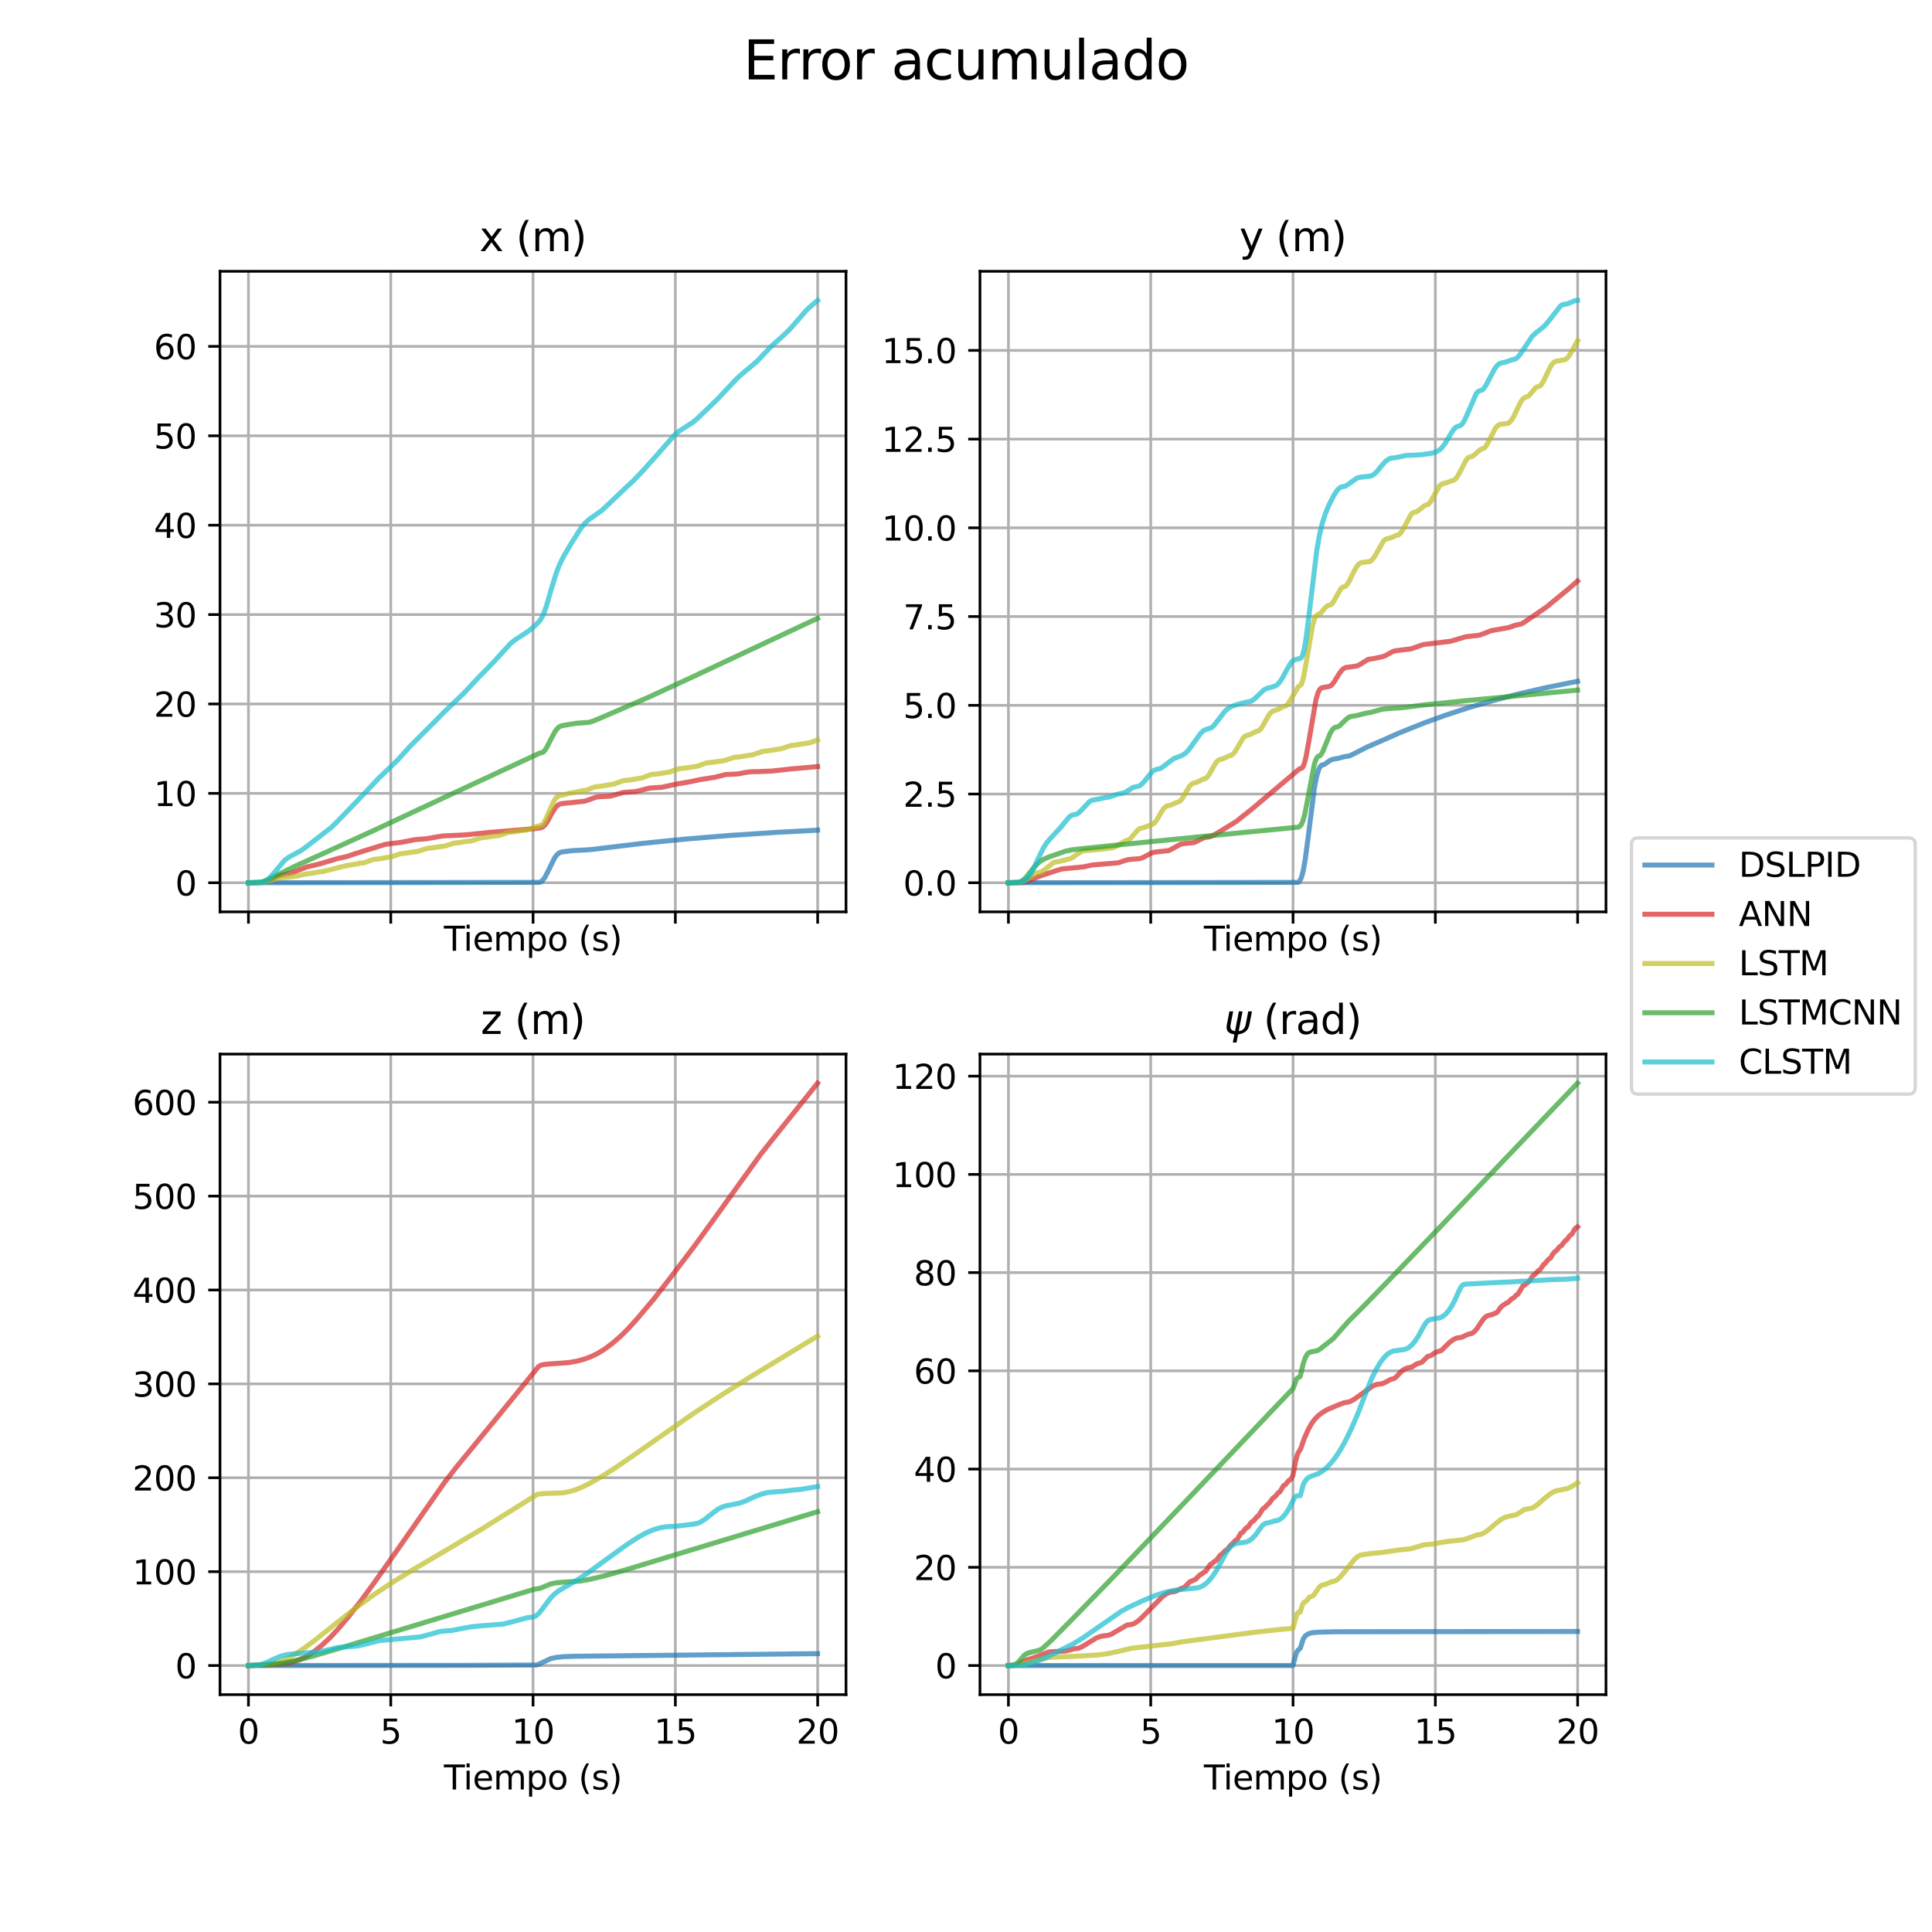 <?xml version="1.0" encoding="utf-8" standalone="no"?>
<!DOCTYPE svg PUBLIC "-//W3C//DTD SVG 1.1//EN"
  "http://www.w3.org/Graphics/SVG/1.1/DTD/svg11.dtd">
<svg height="576pt" version="1.1" viewBox="0 0 576 576" width="576pt" xmlns="http://www.w3.org/2000/svg" xmlns:xlink="http://www.w3.org/1999/xlink">
 <defs>
  <style type="text/css">*{stroke-linecap:butt;stroke-linejoin:round;}</style>
 </defs>
 <g id="figure_1">
  <g id="patch_1">
   <path d="M 0 576 
L 576 576 
L 576 0 
L 0 0 
z
" style="fill:#ffffff;"/>
  </g>
  <g id="axes_1">
   <g id="patch_2">
    <path d="M 65.59 271.86 
L 252.225 271.86 
L 252.225 80.88 
L 65.59 80.88 
z
" style="fill:#ffffff;"/>
   </g>
   <g id="matplotlib.axis_1">
    <g id="xtick_1">
     <g id="line2d_1">
      <path clip-path="url(#pddb4fe28bc)" d="M 74.073 271.86 
L 74.073 80.88 
" style="fill:none;stroke:#b0b0b0;stroke-linecap:square;stroke-width:0.8;"/>
     </g>
     <g id="line2d_2">
      <defs>
       <path d="M 0 0 
L 0 3.5 
" id="m8510566f45" style="stroke:#000000;stroke-width:0.8;"/>
      </defs>
      <g>
       <use style="stroke:#000000;stroke-width:0.8;" x="74.073" xlink:href="#m8510566f45" y="271.86"/>
      </g>
     </g>
    </g>
    <g id="xtick_2">
     <g id="line2d_3">
      <path clip-path="url(#pddb4fe28bc)" d="M 116.499 271.86 
L 116.499 80.88 
" style="fill:none;stroke:#b0b0b0;stroke-linecap:square;stroke-width:0.8;"/>
     </g>
     <g id="line2d_4">
      <g>
       <use style="stroke:#000000;stroke-width:0.8;" x="116.499" xlink:href="#m8510566f45" y="271.86"/>
      </g>
     </g>
    </g>
    <g id="xtick_3">
     <g id="line2d_5">
      <path clip-path="url(#pddb4fe28bc)" d="M 158.925 271.86 
L 158.925 80.88 
" style="fill:none;stroke:#b0b0b0;stroke-linecap:square;stroke-width:0.8;"/>
     </g>
     <g id="line2d_6">
      <g>
       <use style="stroke:#000000;stroke-width:0.8;" x="158.925" xlink:href="#m8510566f45" y="271.86"/>
      </g>
     </g>
    </g>
    <g id="xtick_4">
     <g id="line2d_7">
      <path clip-path="url(#pddb4fe28bc)" d="M 201.351 271.86 
L 201.351 80.88 
" style="fill:none;stroke:#b0b0b0;stroke-linecap:square;stroke-width:0.8;"/>
     </g>
     <g id="line2d_8">
      <g>
       <use style="stroke:#000000;stroke-width:0.8;" x="201.351" xlink:href="#m8510566f45" y="271.86"/>
      </g>
     </g>
    </g>
    <g id="xtick_5">
     <g id="line2d_9">
      <path clip-path="url(#pddb4fe28bc)" d="M 243.777 271.86 
L 243.777 80.88 
" style="fill:none;stroke:#b0b0b0;stroke-linecap:square;stroke-width:0.8;"/>
     </g>
     <g id="line2d_10">
      <g>
       <use style="stroke:#000000;stroke-width:0.8;" x="243.777" xlink:href="#m8510566f45" y="271.86"/>
      </g>
     </g>
    </g>
    <g id="text_1">
     <!-- Tiempo (s) -->
     <g transform="translate(132.345 283.458)scale(0.1 -0.1)">
      <defs>
       <path d="M -19 4666 
L 3928 4666 
L 3928 4134 
L 2272 4134 
L 2272 0 
L 1638 0 
L 1638 4134 
L -19 4134 
L -19 4666 
z
" id="DejaVuSans-54" transform="scale(0.016)"/>
       <path d="M 603 3500 
L 1178 3500 
L 1178 0 
L 603 0 
L 603 3500 
z
M 603 4863 
L 1178 4863 
L 1178 4134 
L 603 4134 
L 603 4863 
z
" id="DejaVuSans-69" transform="scale(0.016)"/>
       <path d="M 3597 1894 
L 3597 1613 
L 953 1613 
Q 991 1019 1311 708 
Q 1631 397 2203 397 
Q 2534 397 2845 478 
Q 3156 559 3463 722 
L 3463 178 
Q 3153 47 2828 -22 
Q 2503 -91 2169 -91 
Q 1331 -91 842 396 
Q 353 884 353 1716 
Q 353 2575 817 3079 
Q 1281 3584 2069 3584 
Q 2775 3584 3186 3129 
Q 3597 2675 3597 1894 
z
M 3022 2063 
Q 3016 2534 2758 2815 
Q 2500 3097 2075 3097 
Q 1594 3097 1305 2825 
Q 1016 2553 972 2059 
L 3022 2063 
z
" id="DejaVuSans-65" transform="scale(0.016)"/>
       <path d="M 3328 2828 
Q 3544 3216 3844 3400 
Q 4144 3584 4550 3584 
Q 5097 3584 5394 3201 
Q 5691 2819 5691 2113 
L 5691 0 
L 5113 0 
L 5113 2094 
Q 5113 2597 4934 2840 
Q 4756 3084 4391 3084 
Q 3944 3084 3684 2787 
Q 3425 2491 3425 1978 
L 3425 0 
L 2847 0 
L 2847 2094 
Q 2847 2600 2669 2842 
Q 2491 3084 2119 3084 
Q 1678 3084 1418 2786 
Q 1159 2488 1159 1978 
L 1159 0 
L 581 0 
L 581 3500 
L 1159 3500 
L 1159 2956 
Q 1356 3278 1631 3431 
Q 1906 3584 2284 3584 
Q 2666 3584 2933 3390 
Q 3200 3197 3328 2828 
z
" id="DejaVuSans-6d" transform="scale(0.016)"/>
       <path d="M 1159 525 
L 1159 -1331 
L 581 -1331 
L 581 3500 
L 1159 3500 
L 1159 2969 
Q 1341 3281 1617 3432 
Q 1894 3584 2278 3584 
Q 2916 3584 3314 3078 
Q 3713 2572 3713 1747 
Q 3713 922 3314 415 
Q 2916 -91 2278 -91 
Q 1894 -91 1617 61 
Q 1341 213 1159 525 
z
M 3116 1747 
Q 3116 2381 2855 2742 
Q 2594 3103 2138 3103 
Q 1681 3103 1420 2742 
Q 1159 2381 1159 1747 
Q 1159 1113 1420 752 
Q 1681 391 2138 391 
Q 2594 391 2855 752 
Q 3116 1113 3116 1747 
z
" id="DejaVuSans-70" transform="scale(0.016)"/>
       <path d="M 1959 3097 
Q 1497 3097 1228 2736 
Q 959 2375 959 1747 
Q 959 1119 1226 758 
Q 1494 397 1959 397 
Q 2419 397 2687 759 
Q 2956 1122 2956 1747 
Q 2956 2369 2687 2733 
Q 2419 3097 1959 3097 
z
M 1959 3584 
Q 2709 3584 3137 3096 
Q 3566 2609 3566 1747 
Q 3566 888 3137 398 
Q 2709 -91 1959 -91 
Q 1206 -91 779 398 
Q 353 888 353 1747 
Q 353 2609 779 3096 
Q 1206 3584 1959 3584 
z
" id="DejaVuSans-6f" transform="scale(0.016)"/>
       <path id="DejaVuSans-20" transform="scale(0.016)"/>
       <path d="M 1984 4856 
Q 1566 4138 1362 3434 
Q 1159 2731 1159 2009 
Q 1159 1288 1364 580 
Q 1569 -128 1984 -844 
L 1484 -844 
Q 1016 -109 783 600 
Q 550 1309 550 2009 
Q 550 2706 781 3412 
Q 1013 4119 1484 4856 
L 1984 4856 
z
" id="DejaVuSans-28" transform="scale(0.016)"/>
       <path d="M 2834 3397 
L 2834 2853 
Q 2591 2978 2328 3040 
Q 2066 3103 1784 3103 
Q 1356 3103 1142 2972 
Q 928 2841 928 2578 
Q 928 2378 1081 2264 
Q 1234 2150 1697 2047 
L 1894 2003 
Q 2506 1872 2764 1633 
Q 3022 1394 3022 966 
Q 3022 478 2636 193 
Q 2250 -91 1575 -91 
Q 1294 -91 989 -36 
Q 684 19 347 128 
L 347 722 
Q 666 556 975 473 
Q 1284 391 1588 391 
Q 1994 391 2212 530 
Q 2431 669 2431 922 
Q 2431 1156 2273 1281 
Q 2116 1406 1581 1522 
L 1381 1569 
Q 847 1681 609 1914 
Q 372 2147 372 2553 
Q 372 3047 722 3315 
Q 1072 3584 1716 3584 
Q 2034 3584 2315 3537 
Q 2597 3491 2834 3397 
z
" id="DejaVuSans-73" transform="scale(0.016)"/>
       <path d="M 513 4856 
L 1013 4856 
Q 1481 4119 1714 3412 
Q 1947 2706 1947 2009 
Q 1947 1309 1714 600 
Q 1481 -109 1013 -844 
L 513 -844 
Q 928 -128 1133 580 
Q 1338 1288 1338 2009 
Q 1338 2731 1133 3434 
Q 928 4138 513 4856 
z
" id="DejaVuSans-29" transform="scale(0.016)"/>
      </defs>
      <use xlink:href="#DejaVuSans-54"/>
      <use x="57.959" xlink:href="#DejaVuSans-69"/>
      <use x="85.742" xlink:href="#DejaVuSans-65"/>
      <use x="147.266" xlink:href="#DejaVuSans-6d"/>
      <use x="244.678" xlink:href="#DejaVuSans-70"/>
      <use x="308.154" xlink:href="#DejaVuSans-6f"/>
      <use x="369.336" xlink:href="#DejaVuSans-20"/>
      <use x="401.123" xlink:href="#DejaVuSans-28"/>
      <use x="440.137" xlink:href="#DejaVuSans-73"/>
      <use x="492.236" xlink:href="#DejaVuSans-29"/>
     </g>
    </g>
   </g>
   <g id="matplotlib.axis_2">
    <g id="ytick_1">
     <g id="line2d_11">
      <path clip-path="url(#pddb4fe28bc)" d="M 65.59 263.179 
L 252.225 263.179 
" style="fill:none;stroke:#b0b0b0;stroke-linecap:square;stroke-width:0.8;"/>
     </g>
     <g id="line2d_12">
      <defs>
       <path d="M 0 0 
L -3.5 0 
" id="mabbab0551c" style="stroke:#000000;stroke-width:0.8;"/>
      </defs>
      <g>
       <use style="stroke:#000000;stroke-width:0.8;" x="65.59" xlink:href="#mabbab0551c" y="263.179"/>
      </g>
     </g>
     <g id="text_2">
      <!-- 0 -->
      <g transform="translate(52.227 266.978)scale(0.1 -0.1)">
       <defs>
        <path d="M 2034 4250 
Q 1547 4250 1301 3770 
Q 1056 3291 1056 2328 
Q 1056 1369 1301 889 
Q 1547 409 2034 409 
Q 2525 409 2770 889 
Q 3016 1369 3016 2328 
Q 3016 3291 2770 3770 
Q 2525 4250 2034 4250 
z
M 2034 4750 
Q 2819 4750 3233 4129 
Q 3647 3509 3647 2328 
Q 3647 1150 3233 529 
Q 2819 -91 2034 -91 
Q 1250 -91 836 529 
Q 422 1150 422 2328 
Q 422 3509 836 4129 
Q 1250 4750 2034 4750 
z
" id="DejaVuSans-30" transform="scale(0.016)"/>
       </defs>
       <use xlink:href="#DejaVuSans-30"/>
      </g>
     </g>
    </g>
    <g id="ytick_2">
     <g id="line2d_13">
      <path clip-path="url(#pddb4fe28bc)" d="M 65.59 236.528 
L 252.225 236.528 
" style="fill:none;stroke:#b0b0b0;stroke-linecap:square;stroke-width:0.8;"/>
     </g>
     <g id="line2d_14">
      <g>
       <use style="stroke:#000000;stroke-width:0.8;" x="65.59" xlink:href="#mabbab0551c" y="236.528"/>
      </g>
     </g>
     <g id="text_3">
      <!-- 10 -->
      <g transform="translate(45.865 240.327)scale(0.1 -0.1)">
       <defs>
        <path d="M 794 531 
L 1825 531 
L 1825 4091 
L 703 3866 
L 703 4441 
L 1819 4666 
L 2450 4666 
L 2450 531 
L 3481 531 
L 3481 0 
L 794 0 
L 794 531 
z
" id="DejaVuSans-31" transform="scale(0.016)"/>
       </defs>
       <use xlink:href="#DejaVuSans-31"/>
       <use x="63.623" xlink:href="#DejaVuSans-30"/>
      </g>
     </g>
    </g>
    <g id="ytick_3">
     <g id="line2d_15">
      <path clip-path="url(#pddb4fe28bc)" d="M 65.59 209.877 
L 252.225 209.877 
" style="fill:none;stroke:#b0b0b0;stroke-linecap:square;stroke-width:0.8;"/>
     </g>
     <g id="line2d_16">
      <g>
       <use style="stroke:#000000;stroke-width:0.8;" x="65.59" xlink:href="#mabbab0551c" y="209.877"/>
      </g>
     </g>
     <g id="text_4">
      <!-- 20 -->
      <g transform="translate(45.865 213.676)scale(0.1 -0.1)">
       <defs>
        <path d="M 1228 531 
L 3431 531 
L 3431 0 
L 469 0 
L 469 531 
Q 828 903 1448 1529 
Q 2069 2156 2228 2338 
Q 2531 2678 2651 2914 
Q 2772 3150 2772 3378 
Q 2772 3750 2511 3984 
Q 2250 4219 1831 4219 
Q 1534 4219 1204 4116 
Q 875 4013 500 3803 
L 500 4441 
Q 881 4594 1212 4672 
Q 1544 4750 1819 4750 
Q 2544 4750 2975 4387 
Q 3406 4025 3406 3419 
Q 3406 3131 3298 2873 
Q 3191 2616 2906 2266 
Q 2828 2175 2409 1742 
Q 1991 1309 1228 531 
z
" id="DejaVuSans-32" transform="scale(0.016)"/>
       </defs>
       <use xlink:href="#DejaVuSans-32"/>
       <use x="63.623" xlink:href="#DejaVuSans-30"/>
      </g>
     </g>
    </g>
    <g id="ytick_4">
     <g id="line2d_17">
      <path clip-path="url(#pddb4fe28bc)" d="M 65.59 183.226 
L 252.225 183.226 
" style="fill:none;stroke:#b0b0b0;stroke-linecap:square;stroke-width:0.8;"/>
     </g>
     <g id="line2d_18">
      <g>
       <use style="stroke:#000000;stroke-width:0.8;" x="65.59" xlink:href="#mabbab0551c" y="183.226"/>
      </g>
     </g>
     <g id="text_5">
      <!-- 30 -->
      <g transform="translate(45.865 187.025)scale(0.1 -0.1)">
       <defs>
        <path d="M 2597 2516 
Q 3050 2419 3304 2112 
Q 3559 1806 3559 1356 
Q 3559 666 3084 287 
Q 2609 -91 1734 -91 
Q 1441 -91 1130 -33 
Q 819 25 488 141 
L 488 750 
Q 750 597 1062 519 
Q 1375 441 1716 441 
Q 2309 441 2620 675 
Q 2931 909 2931 1356 
Q 2931 1769 2642 2001 
Q 2353 2234 1838 2234 
L 1294 2234 
L 1294 2753 
L 1863 2753 
Q 2328 2753 2575 2939 
Q 2822 3125 2822 3475 
Q 2822 3834 2567 4026 
Q 2313 4219 1838 4219 
Q 1578 4219 1281 4162 
Q 984 4106 628 3988 
L 628 4550 
Q 988 4650 1302 4700 
Q 1616 4750 1894 4750 
Q 2613 4750 3031 4423 
Q 3450 4097 3450 3541 
Q 3450 3153 3228 2886 
Q 3006 2619 2597 2516 
z
" id="DejaVuSans-33" transform="scale(0.016)"/>
       </defs>
       <use xlink:href="#DejaVuSans-33"/>
       <use x="63.623" xlink:href="#DejaVuSans-30"/>
      </g>
     </g>
    </g>
    <g id="ytick_5">
     <g id="line2d_19">
      <path clip-path="url(#pddb4fe28bc)" d="M 65.59 156.574 
L 252.225 156.574 
" style="fill:none;stroke:#b0b0b0;stroke-linecap:square;stroke-width:0.8;"/>
     </g>
     <g id="line2d_20">
      <g>
       <use style="stroke:#000000;stroke-width:0.8;" x="65.59" xlink:href="#mabbab0551c" y="156.574"/>
      </g>
     </g>
     <g id="text_6">
      <!-- 40 -->
      <g transform="translate(45.865 160.374)scale(0.1 -0.1)">
       <defs>
        <path d="M 2419 4116 
L 825 1625 
L 2419 1625 
L 2419 4116 
z
M 2253 4666 
L 3047 4666 
L 3047 1625 
L 3713 1625 
L 3713 1100 
L 3047 1100 
L 3047 0 
L 2419 0 
L 2419 1100 
L 313 1100 
L 313 1709 
L 2253 4666 
z
" id="DejaVuSans-34" transform="scale(0.016)"/>
       </defs>
       <use xlink:href="#DejaVuSans-34"/>
       <use x="63.623" xlink:href="#DejaVuSans-30"/>
      </g>
     </g>
    </g>
    <g id="ytick_6">
     <g id="line2d_21">
      <path clip-path="url(#pddb4fe28bc)" d="M 65.59 129.923 
L 252.225 129.923 
" style="fill:none;stroke:#b0b0b0;stroke-linecap:square;stroke-width:0.8;"/>
     </g>
     <g id="line2d_22">
      <g>
       <use style="stroke:#000000;stroke-width:0.8;" x="65.59" xlink:href="#mabbab0551c" y="129.923"/>
      </g>
     </g>
     <g id="text_7">
      <!-- 50 -->
      <g transform="translate(45.865 133.722)scale(0.1 -0.1)">
       <defs>
        <path d="M 691 4666 
L 3169 4666 
L 3169 4134 
L 1269 4134 
L 1269 2991 
Q 1406 3038 1543 3061 
Q 1681 3084 1819 3084 
Q 2600 3084 3056 2656 
Q 3513 2228 3513 1497 
Q 3513 744 3044 326 
Q 2575 -91 1722 -91 
Q 1428 -91 1123 -41 
Q 819 9 494 109 
L 494 744 
Q 775 591 1075 516 
Q 1375 441 1709 441 
Q 2250 441 2565 725 
Q 2881 1009 2881 1497 
Q 2881 1984 2565 2268 
Q 2250 2553 1709 2553 
Q 1456 2553 1204 2497 
Q 953 2441 691 2322 
L 691 4666 
z
" id="DejaVuSans-35" transform="scale(0.016)"/>
       </defs>
       <use xlink:href="#DejaVuSans-35"/>
       <use x="63.623" xlink:href="#DejaVuSans-30"/>
      </g>
     </g>
    </g>
    <g id="ytick_7">
     <g id="line2d_23">
      <path clip-path="url(#pddb4fe28bc)" d="M 65.59 103.272 
L 252.225 103.272 
" style="fill:none;stroke:#b0b0b0;stroke-linecap:square;stroke-width:0.8;"/>
     </g>
     <g id="line2d_24">
      <g>
       <use style="stroke:#000000;stroke-width:0.8;" x="65.59" xlink:href="#mabbab0551c" y="103.272"/>
      </g>
     </g>
     <g id="text_8">
      <!-- 60 -->
      <g transform="translate(45.865 107.071)scale(0.1 -0.1)">
       <defs>
        <path d="M 2113 2584 
Q 1688 2584 1439 2293 
Q 1191 2003 1191 1497 
Q 1191 994 1439 701 
Q 1688 409 2113 409 
Q 2538 409 2786 701 
Q 3034 994 3034 1497 
Q 3034 2003 2786 2293 
Q 2538 2584 2113 2584 
z
M 3366 4563 
L 3366 3988 
Q 3128 4100 2886 4159 
Q 2644 4219 2406 4219 
Q 1781 4219 1451 3797 
Q 1122 3375 1075 2522 
Q 1259 2794 1537 2939 
Q 1816 3084 2150 3084 
Q 2853 3084 3261 2657 
Q 3669 2231 3669 1497 
Q 3669 778 3244 343 
Q 2819 -91 2113 -91 
Q 1303 -91 875 529 
Q 447 1150 447 2328 
Q 447 3434 972 4092 
Q 1497 4750 2381 4750 
Q 2619 4750 2861 4703 
Q 3103 4656 3366 4563 
z
" id="DejaVuSans-36" transform="scale(0.016)"/>
       </defs>
       <use xlink:href="#DejaVuSans-36"/>
       <use x="63.623" xlink:href="#DejaVuSans-30"/>
      </g>
     </g>
    </g>
   </g>
   <g id="line2d_25">
    <path clip-path="url(#pddb4fe28bc)" d="M 74.073 263.179 
L 160.799 263.071 
L 161.4 262.794 
L 161.93 262.307 
L 162.531 261.44 
L 163.38 259.77 
L 165.36 255.742 
L 166.102 254.778 
L 166.774 254.254 
L 167.446 254.016 
L 170.522 253.609 
L 174.658 253.397 
L 176.426 253.26 
L 191.522 251.442 
L 204.286 250.163 
L 217.19 249.105 
L 231.544 248.155 
L 243.742 247.5 
L 243.742 247.5 
" style="fill:none;stroke:#1f77b4;stroke-linecap:square;stroke-opacity:0.7;stroke-width:1.5;"/>
   </g>
   <g id="line2d_26">
    <path clip-path="url(#pddb4fe28bc)" d="M 74.073 263.179 
L 77.715 263.072 
L 79.058 262.783 
L 80.508 262.227 
L 83.584 260.969 
L 85.316 260.607 
L 87.19 260.154 
L 88.852 259.49 
L 91.327 258.501 
L 93.094 258.093 
L 95.428 257.522 
L 100.872 255.901 
L 103.418 255.364 
L 105.61 254.61 
L 108.191 253.786 
L 111.832 252.678 
L 114.732 251.76 
L 116.323 251.529 
L 119.54 251.142 
L 123.853 250.31 
L 127.035 250.075 
L 131.914 249.23 
L 138.49 248.925 
L 146.127 248.165 
L 159.208 247.065 
L 161.329 246.789 
L 161.93 246.484 
L 162.496 245.936 
L 163.203 244.908 
L 164.617 242.315 
L 165.607 240.774 
L 166.314 240.056 
L 166.951 239.701 
L 167.622 239.573 
L 169.072 239.409 
L 170.486 239.293 
L 171.794 239.132 
L 173.456 238.956 
L 174.446 238.823 
L 175.613 238.426 
L 177.805 237.637 
L 178.936 237.515 
L 181.977 237.359 
L 183.32 236.999 
L 185.901 236.256 
L 187.315 236.151 
L 189.543 235.989 
L 191.098 235.608 
L 193.679 234.951 
L 195.199 234.854 
L 197.427 234.708 
L 199.124 234.324 
L 201.563 233.787 
L 205.77 233.065 
L 208.634 232.447 
L 213.054 231.742 
L 216.342 230.918 
L 217.933 230.848 
L 220.018 230.734 
L 221.998 230.343 
L 223.766 230.088 
L 226.17 230.041 
L 230.201 229.869 
L 235.327 229.296 
L 243.742 228.539 
L 243.742 228.539 
" style="fill:none;stroke:#d62728;stroke-linecap:square;stroke-opacity:0.7;stroke-width:1.5;"/>
   </g>
   <g id="line2d_27">
    <path clip-path="url(#pddb4fe28bc)" d="M 74.073 263.179 
L 77.927 263.069 
L 79.377 262.767 
L 83.549 261.691 
L 85.67 261.532 
L 88.463 261.191 
L 91.114 260.567 
L 92.847 260.363 
L 94.968 259.969 
L 96.347 259.818 
L 102.287 258.313 
L 103.418 258.038 
L 105.822 257.661 
L 107.272 257.379 
L 108.686 257.192 
L 109.994 256.684 
L 111.373 256.225 
L 112.363 256.141 
L 113.459 255.978 
L 115.58 255.606 
L 116.499 255.499 
L 117.631 255.12 
L 119.434 254.505 
L 120.459 254.42 
L 121.59 254.26 
L 123.57 253.945 
L 124.525 253.84 
L 125.692 253.463 
L 127.459 252.898 
L 128.555 252.818 
L 129.793 252.629 
L 131.525 252.381 
L 132.515 252.272 
L 133.682 251.897 
L 135.45 251.333 
L 136.546 251.251 
L 137.783 251.067 
L 139.586 250.801 
L 140.611 250.687 
L 141.813 250.296 
L 143.546 249.743 
L 144.642 249.661 
L 145.879 249.479 
L 147.682 249.212 
L 148.708 249.101 
L 149.874 248.721 
L 151.713 248.121 
L 152.773 248.04 
L 153.975 247.869 
L 155.92 247.575 
L 156.91 247.463 
L 158.041 247.088 
L 160.021 246.404 
L 161.541 245.999 
L 162.036 245.46 
L 162.637 244.44 
L 163.521 242.431 
L 165.077 238.899 
L 165.784 237.859 
L 166.385 237.357 
L 166.951 237.17 
L 168.224 236.922 
L 169.779 236.489 
L 171.618 236.195 
L 173.244 235.817 
L 174.835 235.585 
L 176.284 234.99 
L 177.557 234.568 
L 178.547 234.478 
L 179.608 234.332 
L 182.047 233.9 
L 182.967 233.767 
L 184.098 233.359 
L 185.83 232.736 
L 186.82 232.637 
L 187.881 232.507 
L 190.356 232.106 
L 191.31 231.948 
L 192.548 231.481 
L 194.103 230.936 
L 195.093 230.835 
L 196.189 230.707 
L 198.593 230.338 
L 199.548 230.189 
L 200.785 229.738 
L 202.376 229.191 
L 203.402 229.088 
L 204.498 228.961 
L 206.866 228.608 
L 207.821 228.46 
L 209.023 228.021 
L 210.685 227.439 
L 211.71 227.335 
L 212.841 227.206 
L 215.104 226.884 
L 216.094 226.737 
L 217.402 226.281 
L 218.958 225.793 
L 220.018 225.708 
L 221.15 225.548 
L 223.413 225.162 
L 224.367 225.049 
L 225.498 224.665 
L 227.408 223.997 
L 228.433 223.909 
L 229.564 223.754 
L 231.862 223.365 
L 232.817 223.255 
L 233.984 222.872 
L 235.893 222.234 
L 236.953 222.149 
L 238.085 221.983 
L 240.241 221.609 
L 241.196 221.502 
L 242.327 221.127 
L 243.742 220.604 
L 243.742 220.604 
" style="fill:none;stroke:#bcbd22;stroke-linecap:square;stroke-opacity:0.7;stroke-width:1.5;"/>
   </g>
   <g id="line2d_28">
    <path clip-path="url(#pddb4fe28bc)" d="M 74.073 263.179 
L 77.503 263.072 
L 78.67 262.784 
L 79.978 262.212 
L 87.968 258.237 
L 95.923 254.662 
L 111.444 247.586 
L 134.601 236.75 
L 160.87 224.545 
L 161.895 224.271 
L 162.39 223.785 
L 163.026 222.816 
L 164.087 220.704 
L 165.43 218.164 
L 166.208 217.142 
L 166.88 216.598 
L 167.552 216.341 
L 171.971 215.615 
L 175.507 215.381 
L 176.956 214.935 
L 179.608 213.82 
L 193.608 207.758 
L 206.336 201.879 
L 243.742 184.339 
L 243.742 184.339 
" style="fill:none;stroke:#2ca02c;stroke-linecap:square;stroke-opacity:0.7;stroke-width:1.5;"/>
   </g>
   <g id="line2d_29">
    <path clip-path="url(#pddb4fe28bc)" d="M 74.073 263.179 
L 77.715 263.071 
L 78.74 262.8 
L 79.624 262.325 
L 80.508 261.588 
L 81.604 260.356 
L 84.821 256.515 
L 85.917 255.672 
L 87.296 254.913 
L 89.806 253.554 
L 91.433 252.365 
L 96.594 248.363 
L 98.574 246.848 
L 100.271 245.246 
L 107.943 237.281 
L 112.716 232.211 
L 118.585 226.56 
L 122.404 222.351 
L 129.581 215.165 
L 132.232 212.475 
L 138.455 206.5 
L 142.521 202.129 
L 147.187 197.355 
L 152.243 191.818 
L 153.728 190.636 
L 155.673 189.407 
L 157.688 188.06 
L 159.456 186.579 
L 160.799 185.223 
L 161.506 184.186 
L 162.142 182.843 
L 162.92 180.627 
L 164.299 175.859 
L 165.784 171.02 
L 166.88 168.208 
L 168.047 165.848 
L 169.921 162.652 
L 173.102 157.585 
L 174.34 156.052 
L 175.507 154.96 
L 176.992 153.911 
L 179.254 152.306 
L 180.881 150.83 
L 186.255 145.7 
L 188.906 143.252 
L 191.699 140.307 
L 196.578 134.865 
L 200.998 129.79 
L 202.412 128.58 
L 203.932 127.583 
L 206.619 125.876 
L 208.104 124.604 
L 214.079 118.831 
L 216.66 116.063 
L 219.842 112.714 
L 221.751 111.042 
L 225.605 107.818 
L 227.797 105.492 
L 230.377 102.831 
L 233.1 100.43 
L 235.221 98.419 
L 237.095 96.309 
L 240.489 92.417 
L 242.292 90.786 
L 243.742 89.561 
L 243.742 89.561 
" style="fill:none;stroke:#17becf;stroke-linecap:square;stroke-opacity:0.7;stroke-width:1.5;"/>
   </g>
   <g id="patch_3">
    <path d="M 65.59 271.86 
L 65.59 80.88 
" style="fill:none;stroke:#000000;stroke-linecap:square;stroke-linejoin:miter;stroke-width:0.8;"/>
   </g>
   <g id="patch_4">
    <path d="M 252.225 271.86 
L 252.225 80.88 
" style="fill:none;stroke:#000000;stroke-linecap:square;stroke-linejoin:miter;stroke-width:0.8;"/>
   </g>
   <g id="patch_5">
    <path d="M 65.59 271.86 
L 252.225 271.86 
" style="fill:none;stroke:#000000;stroke-linecap:square;stroke-linejoin:miter;stroke-width:0.8;"/>
   </g>
   <g id="patch_6">
    <path d="M 65.59 80.88 
L 252.225 80.88 
" style="fill:none;stroke:#000000;stroke-linecap:square;stroke-linejoin:miter;stroke-width:0.8;"/>
   </g>
   <g id="text_9">
    <!-- x (m) -->
    <g transform="translate(142.923 74.88)scale(0.12 -0.12)">
     <defs>
      <path d="M 3513 3500 
L 2247 1797 
L 3578 0 
L 2900 0 
L 1881 1375 
L 863 0 
L 184 0 
L 1544 1831 
L 300 3500 
L 978 3500 
L 1906 2253 
L 2834 3500 
L 3513 3500 
z
" id="DejaVuSans-78" transform="scale(0.016)"/>
     </defs>
     <use xlink:href="#DejaVuSans-78"/>
     <use x="59.18" xlink:href="#DejaVuSans-20"/>
     <use x="90.967" xlink:href="#DejaVuSans-28"/>
     <use x="129.98" xlink:href="#DejaVuSans-6d"/>
     <use x="227.393" xlink:href="#DejaVuSans-29"/>
    </g>
   </g>
  </g>
  <g id="axes_2">
   <g id="patch_7">
    <path d="M 292.165 271.86 
L 478.8 271.86 
L 478.8 80.88 
L 292.165 80.88 
z
" style="fill:#ffffff;"/>
   </g>
   <g id="matplotlib.axis_3">
    <g id="xtick_6">
     <g id="line2d_30">
      <path clip-path="url(#p097e0ba915)" d="M 300.648 271.86 
L 300.648 80.88 
" style="fill:none;stroke:#b0b0b0;stroke-linecap:square;stroke-width:0.8;"/>
     </g>
     <g id="line2d_31">
      <g>
       <use style="stroke:#000000;stroke-width:0.8;" x="300.648" xlink:href="#m8510566f45" y="271.86"/>
      </g>
     </g>
    </g>
    <g id="xtick_7">
     <g id="line2d_32">
      <path clip-path="url(#p097e0ba915)" d="M 343.074 271.86 
L 343.074 80.88 
" style="fill:none;stroke:#b0b0b0;stroke-linecap:square;stroke-width:0.8;"/>
     </g>
     <g id="line2d_33">
      <g>
       <use style="stroke:#000000;stroke-width:0.8;" x="343.074" xlink:href="#m8510566f45" y="271.86"/>
      </g>
     </g>
    </g>
    <g id="xtick_8">
     <g id="line2d_34">
      <path clip-path="url(#p097e0ba915)" d="M 385.5 271.86 
L 385.5 80.88 
" style="fill:none;stroke:#b0b0b0;stroke-linecap:square;stroke-width:0.8;"/>
     </g>
     <g id="line2d_35">
      <g>
       <use style="stroke:#000000;stroke-width:0.8;" x="385.5" xlink:href="#m8510566f45" y="271.86"/>
      </g>
     </g>
    </g>
    <g id="xtick_9">
     <g id="line2d_36">
      <path clip-path="url(#p097e0ba915)" d="M 427.926 271.86 
L 427.926 80.88 
" style="fill:none;stroke:#b0b0b0;stroke-linecap:square;stroke-width:0.8;"/>
     </g>
     <g id="line2d_37">
      <g>
       <use style="stroke:#000000;stroke-width:0.8;" x="427.926" xlink:href="#m8510566f45" y="271.86"/>
      </g>
     </g>
    </g>
    <g id="xtick_10">
     <g id="line2d_38">
      <path clip-path="url(#p097e0ba915)" d="M 470.352 271.86 
L 470.352 80.88 
" style="fill:none;stroke:#b0b0b0;stroke-linecap:square;stroke-width:0.8;"/>
     </g>
     <g id="line2d_39">
      <g>
       <use style="stroke:#000000;stroke-width:0.8;" x="470.352" xlink:href="#m8510566f45" y="271.86"/>
      </g>
     </g>
    </g>
    <g id="text_10">
     <!-- Tiempo (s) -->
     <g transform="translate(358.92 283.458)scale(0.1 -0.1)">
      <use xlink:href="#DejaVuSans-54"/>
      <use x="57.959" xlink:href="#DejaVuSans-69"/>
      <use x="85.742" xlink:href="#DejaVuSans-65"/>
      <use x="147.266" xlink:href="#DejaVuSans-6d"/>
      <use x="244.678" xlink:href="#DejaVuSans-70"/>
      <use x="308.154" xlink:href="#DejaVuSans-6f"/>
      <use x="369.336" xlink:href="#DejaVuSans-20"/>
      <use x="401.123" xlink:href="#DejaVuSans-28"/>
      <use x="440.137" xlink:href="#DejaVuSans-73"/>
      <use x="492.236" xlink:href="#DejaVuSans-29"/>
     </g>
    </g>
   </g>
   <g id="matplotlib.axis_4">
    <g id="ytick_8">
     <g id="line2d_40">
      <path clip-path="url(#p097e0ba915)" d="M 292.165 263.179 
L 478.8 263.179 
" style="fill:none;stroke:#b0b0b0;stroke-linecap:square;stroke-width:0.8;"/>
     </g>
     <g id="line2d_41">
      <g>
       <use style="stroke:#000000;stroke-width:0.8;" x="292.165" xlink:href="#mabbab0551c" y="263.179"/>
      </g>
     </g>
     <g id="text_11">
      <!-- 0.0 -->
      <g transform="translate(269.262 266.978)scale(0.1 -0.1)">
       <defs>
        <path d="M 684 794 
L 1344 794 
L 1344 0 
L 684 0 
L 684 794 
z
" id="DejaVuSans-2e" transform="scale(0.016)"/>
       </defs>
       <use xlink:href="#DejaVuSans-30"/>
       <use x="63.623" xlink:href="#DejaVuSans-2e"/>
       <use x="95.41" xlink:href="#DejaVuSans-30"/>
      </g>
     </g>
    </g>
    <g id="ytick_9">
     <g id="line2d_42">
      <path clip-path="url(#p097e0ba915)" d="M 292.165 236.726 
L 478.8 236.726 
" style="fill:none;stroke:#b0b0b0;stroke-linecap:square;stroke-width:0.8;"/>
     </g>
     <g id="line2d_43">
      <g>
       <use style="stroke:#000000;stroke-width:0.8;" x="292.165" xlink:href="#mabbab0551c" y="236.726"/>
      </g>
     </g>
     <g id="text_12">
      <!-- 2.5 -->
      <g transform="translate(269.262 240.525)scale(0.1 -0.1)">
       <use xlink:href="#DejaVuSans-32"/>
       <use x="63.623" xlink:href="#DejaVuSans-2e"/>
       <use x="95.41" xlink:href="#DejaVuSans-35"/>
      </g>
     </g>
    </g>
    <g id="ytick_10">
     <g id="line2d_44">
      <path clip-path="url(#p097e0ba915)" d="M 292.165 210.272 
L 478.8 210.272 
" style="fill:none;stroke:#b0b0b0;stroke-linecap:square;stroke-width:0.8;"/>
     </g>
     <g id="line2d_45">
      <g>
       <use style="stroke:#000000;stroke-width:0.8;" x="292.165" xlink:href="#mabbab0551c" y="210.272"/>
      </g>
     </g>
     <g id="text_13">
      <!-- 5.0 -->
      <g transform="translate(269.262 214.071)scale(0.1 -0.1)">
       <use xlink:href="#DejaVuSans-35"/>
       <use x="63.623" xlink:href="#DejaVuSans-2e"/>
       <use x="95.41" xlink:href="#DejaVuSans-30"/>
      </g>
     </g>
    </g>
    <g id="ytick_11">
     <g id="line2d_46">
      <path clip-path="url(#p097e0ba915)" d="M 292.165 183.819 
L 478.8 183.819 
" style="fill:none;stroke:#b0b0b0;stroke-linecap:square;stroke-width:0.8;"/>
     </g>
     <g id="line2d_47">
      <g>
       <use style="stroke:#000000;stroke-width:0.8;" x="292.165" xlink:href="#mabbab0551c" y="183.819"/>
      </g>
     </g>
     <g id="text_14">
      <!-- 7.5 -->
      <g transform="translate(269.262 187.618)scale(0.1 -0.1)">
       <defs>
        <path d="M 525 4666 
L 3525 4666 
L 3525 4397 
L 1831 0 
L 1172 0 
L 2766 4134 
L 525 4134 
L 525 4666 
z
" id="DejaVuSans-37" transform="scale(0.016)"/>
       </defs>
       <use xlink:href="#DejaVuSans-37"/>
       <use x="63.623" xlink:href="#DejaVuSans-2e"/>
       <use x="95.41" xlink:href="#DejaVuSans-35"/>
      </g>
     </g>
    </g>
    <g id="ytick_12">
     <g id="line2d_48">
      <path clip-path="url(#p097e0ba915)" d="M 292.165 157.365 
L 478.8 157.365 
" style="fill:none;stroke:#b0b0b0;stroke-linecap:square;stroke-width:0.8;"/>
     </g>
     <g id="line2d_49">
      <g>
       <use style="stroke:#000000;stroke-width:0.8;" x="292.165" xlink:href="#mabbab0551c" y="157.365"/>
      </g>
     </g>
     <g id="text_15">
      <!-- 10.0 -->
      <g transform="translate(262.899 161.164)scale(0.1 -0.1)">
       <use xlink:href="#DejaVuSans-31"/>
       <use x="63.623" xlink:href="#DejaVuSans-30"/>
       <use x="127.246" xlink:href="#DejaVuSans-2e"/>
       <use x="159.033" xlink:href="#DejaVuSans-30"/>
      </g>
     </g>
    </g>
    <g id="ytick_13">
     <g id="line2d_50">
      <path clip-path="url(#p097e0ba915)" d="M 292.165 130.912 
L 478.8 130.912 
" style="fill:none;stroke:#b0b0b0;stroke-linecap:square;stroke-width:0.8;"/>
     </g>
     <g id="line2d_51">
      <g>
       <use style="stroke:#000000;stroke-width:0.8;" x="292.165" xlink:href="#mabbab0551c" y="130.912"/>
      </g>
     </g>
     <g id="text_16">
      <!-- 12.5 -->
      <g transform="translate(262.899 134.711)scale(0.1 -0.1)">
       <use xlink:href="#DejaVuSans-31"/>
       <use x="63.623" xlink:href="#DejaVuSans-32"/>
       <use x="127.246" xlink:href="#DejaVuSans-2e"/>
       <use x="159.033" xlink:href="#DejaVuSans-35"/>
      </g>
     </g>
    </g>
    <g id="ytick_14">
     <g id="line2d_52">
      <path clip-path="url(#p097e0ba915)" d="M 292.165 104.458 
L 478.8 104.458 
" style="fill:none;stroke:#b0b0b0;stroke-linecap:square;stroke-width:0.8;"/>
     </g>
     <g id="line2d_53">
      <g>
       <use style="stroke:#000000;stroke-width:0.8;" x="292.165" xlink:href="#mabbab0551c" y="104.458"/>
      </g>
     </g>
     <g id="text_17">
      <!-- 15.0 -->
      <g transform="translate(262.899 108.257)scale(0.1 -0.1)">
       <use xlink:href="#DejaVuSans-31"/>
       <use x="63.623" xlink:href="#DejaVuSans-35"/>
       <use x="127.246" xlink:href="#DejaVuSans-2e"/>
       <use x="159.033" xlink:href="#DejaVuSans-30"/>
      </g>
     </g>
    </g>
   </g>
   <g id="line2d_54">
    <path clip-path="url(#p097e0ba915)" d="M 300.648 263.179 
L 386.914 263.077 
L 387.339 262.785 
L 387.728 262.22 
L 388.116 261.253 
L 388.576 259.445 
L 389.142 256.197 
L 389.955 250.004 
L 391.864 234.985 
L 392.571 231.326 
L 393.137 229.438 
L 393.632 228.483 
L 394.056 228.098 
L 394.48 228.013 
L 394.94 227.848 
L 395.718 227.285 
L 396.814 226.547 
L 397.521 226.345 
L 398.935 226.097 
L 400.738 225.609 
L 402.258 225.375 
L 403.354 224.875 
L 407.632 222.691 
L 412.405 220.626 
L 417.249 218.479 
L 424.638 215.513 
L 431.108 213.177 
L 437.79 211 
L 444.826 208.942 
L 452.25 207.005 
L 460.099 205.188 
L 468.443 203.488 
L 470.317 203.136 
L 470.317 203.136 
" style="fill:none;stroke:#1f77b4;stroke-linecap:square;stroke-opacity:0.7;stroke-width:1.5;"/>
   </g>
   <g id="line2d_55">
    <path clip-path="url(#p097e0ba915)" d="M 300.648 263.179 
L 304.679 263.07 
L 305.952 262.778 
L 307.649 262.123 
L 310.725 260.948 
L 316.381 259.097 
L 318.361 258.901 
L 323.099 258.437 
L 325.609 257.887 
L 333.422 257.229 
L 334.978 256.685 
L 336.392 256.275 
L 337.63 256.162 
L 339.786 256.003 
L 340.812 255.651 
L 342.19 254.898 
L 343.569 254.221 
L 344.488 254.024 
L 348.484 253.578 
L 349.509 253.057 
L 351.948 251.697 
L 352.868 251.52 
L 355.979 251.202 
L 357.11 250.664 
L 359.019 249.723 
L 359.833 249.599 
L 360.646 249.486 
L 361.6 249.11 
L 363.333 248.129 
L 368.565 244.907 
L 373.303 241.147 
L 376.909 238.101 
L 387.409 229.229 
L 387.869 229.112 
L 388.187 228.951 
L 388.505 228.51 
L 388.894 227.524 
L 389.389 225.565 
L 390.061 221.897 
L 392.359 208.496 
L 392.96 206.535 
L 393.455 205.57 
L 393.915 205.12 
L 394.374 204.984 
L 395.081 204.863 
L 396.071 204.698 
L 396.602 204.524 
L 397.132 204.101 
L 397.768 203.291 
L 399.076 201.143 
L 399.996 199.866 
L 400.703 199.246 
L 401.339 198.976 
L 402.188 198.902 
L 404.698 198.517 
L 405.546 198.047 
L 407.88 196.597 
L 408.622 196.481 
L 409.435 196.368 
L 412.158 195.776 
L 412.936 195.522 
L 414.067 194.877 
L 415.375 194.194 
L 416.259 193.988 
L 420.749 193.437 
L 424.32 192.166 
L 432.451 191.184 
L 434.184 190.676 
L 437.012 189.834 
L 438.497 189.658 
L 440.866 189.418 
L 442.033 189.021 
L 444.649 188.007 
L 449.775 187.11 
L 451.72 186.416 
L 453.488 186.058 
L 454.548 185.442 
L 461.089 180.953 
L 467.877 175.371 
L 470.317 173.237 
L 470.317 173.237 
" style="fill:none;stroke:#d62728;stroke-linecap:square;stroke-opacity:0.7;stroke-width:1.5;"/>
   </g>
   <g id="line2d_56">
    <path clip-path="url(#p097e0ba915)" d="M 300.648 263.179 
L 303.972 263.073 
L 305.032 262.797 
L 305.987 262.315 
L 307.224 261.408 
L 308.603 260.444 
L 309.31 260.205 
L 310.548 259.922 
L 311.326 259.375 
L 314.119 257.133 
L 314.826 256.979 
L 315.851 256.825 
L 318.22 256.21 
L 318.962 256.059 
L 319.775 255.652 
L 321.26 254.59 
L 322.427 253.89 
L 323.311 253.608 
L 324.336 253.536 
L 328.579 253.171 
L 332.079 252.67 
L 332.998 252.196 
L 335.614 250.63 
L 336.428 250.448 
L 336.993 250.03 
L 337.771 249.142 
L 339.327 247.316 
L 339.963 246.94 
L 340.564 246.855 
L 341.165 246.683 
L 343.251 245.863 
L 343.746 245.686 
L 344.276 245.245 
L 344.913 244.395 
L 346.115 242.302 
L 346.999 240.986 
L 347.6 240.439 
L 348.13 240.239 
L 349.014 240.034 
L 350.994 239.173 
L 351.489 239.029 
L 351.984 238.65 
L 352.585 237.889 
L 353.504 236.302 
L 354.671 234.381 
L 355.307 233.732 
L 355.837 233.488 
L 356.969 233.165 
L 358.63 232.304 
L 359.408 232.112 
L 359.939 231.659 
L 360.575 230.779 
L 361.742 228.662 
L 362.661 227.216 
L 363.262 226.636 
L 363.792 226.416 
L 364.747 226.173 
L 366.691 225.234 
L 367.186 225.119 
L 367.681 224.766 
L 368.247 224.077 
L 369.06 222.689 
L 370.51 220.182 
L 371.146 219.524 
L 371.676 219.279 
L 372.772 218.967 
L 374.54 218.036 
L 375.247 217.868 
L 375.742 217.468 
L 376.343 216.675 
L 377.262 215.022 
L 378.465 212.937 
L 379.101 212.247 
L 379.631 211.975 
L 380.904 211.571 
L 382.424 210.726 
L 383.414 210.438 
L 383.945 209.917 
L 384.616 208.899 
L 387.127 204.667 
L 387.904 204.144 
L 388.258 203.292 
L 388.717 201.489 
L 389.389 197.758 
L 391.298 186.548 
L 391.899 184.52 
L 392.359 183.636 
L 392.748 183.3 
L 393.738 182.807 
L 394.586 181.772 
L 395.47 180.813 
L 396.001 180.537 
L 396.849 180.25 
L 397.344 179.704 
L 398.016 178.583 
L 399.784 175.449 
L 400.314 175.012 
L 400.773 174.922 
L 401.162 174.749 
L 401.622 174.285 
L 402.223 173.328 
L 403.354 170.98 
L 404.38 169.069 
L 405.051 168.235 
L 405.652 167.818 
L 406.254 167.667 
L 408.375 167.412 
L 408.94 167.023 
L 409.577 166.287 
L 410.355 165.006 
L 412.441 161.349 
L 413.042 160.8 
L 413.572 160.598 
L 414.527 160.376 
L 416.294 159.642 
L 416.789 159.537 
L 417.284 159.202 
L 417.85 158.532 
L 418.592 157.254 
L 420.678 153.389 
L 421.244 152.87 
L 421.739 152.705 
L 422.305 152.58 
L 422.906 152.169 
L 424.744 150.732 
L 425.875 150.323 
L 426.406 149.71 
L 427.113 148.523 
L 429.128 144.92 
L 429.729 144.365 
L 430.259 144.161 
L 431.285 143.919 
L 432.734 143.357 
L 433.406 143.212 
L 433.901 142.842 
L 434.467 142.131 
L 435.209 140.805 
L 437.224 136.976 
L 437.79 136.425 
L 438.285 136.237 
L 438.921 136.083 
L 439.522 135.63 
L 441.396 134.011 
L 442.634 133.492 
L 443.199 132.744 
L 443.977 131.284 
L 445.78 127.754 
L 446.452 126.955 
L 447.053 126.567 
L 447.654 126.438 
L 449.493 126.253 
L 450.058 125.903 
L 450.624 125.279 
L 451.296 124.186 
L 452.321 122.012 
L 453.488 119.656 
L 454.124 118.834 
L 454.619 118.523 
L 455.68 118.108 
L 456.316 117.399 
L 457.872 115.553 
L 458.367 115.322 
L 459.074 115.113 
L 459.533 114.659 
L 460.134 113.712 
L 461.089 111.694 
L 462.326 109.176 
L 463.033 108.225 
L 463.599 107.801 
L 464.165 107.655 
L 465.049 107.514 
L 466.145 107.329 
L 466.71 107.168 
L 467.241 106.776 
L 467.842 106.033 
L 468.62 104.683 
L 470.317 101.598 
L 470.317 101.598 
" style="fill:none;stroke:#bcbd22;stroke-linecap:square;stroke-opacity:0.7;stroke-width:1.5;"/>
   </g>
   <g id="line2d_57">
    <path clip-path="url(#p097e0ba915)" d="M 300.648 263.179 
L 303.512 263.071 
L 304.361 262.796 
L 305.138 262.294 
L 305.987 261.462 
L 307.33 259.776 
L 308.992 257.781 
L 310.088 256.818 
L 311.22 256.125 
L 312.74 255.481 
L 317.654 253.772 
L 319.563 253.365 
L 322.18 253.067 
L 331.018 252.136 
L 359.161 249.319 
L 387.127 246.596 
L 387.586 246.298 
L 388.01 245.742 
L 388.435 244.78 
L 388.93 243.042 
L 389.601 239.741 
L 391.864 227.784 
L 392.43 226.203 
L 392.854 225.577 
L 393.208 225.411 
L 393.526 225.305 
L 393.915 224.886 
L 394.41 223.987 
L 395.223 221.972 
L 396.637 218.498 
L 397.309 217.427 
L 397.839 216.954 
L 398.299 216.807 
L 398.9 216.671 
L 399.501 216.26 
L 400.526 215.232 
L 401.763 214.084 
L 402.541 213.661 
L 403.248 213.522 
L 404.274 213.378 
L 407.597 212.548 
L 408.658 212.407 
L 410.319 211.915 
L 412.193 211.434 
L 413.819 211.269 
L 418.416 210.952 
L 424.567 210.169 
L 436.977 208.897 
L 470.317 205.749 
L 470.317 205.749 
" style="fill:none;stroke:#2ca02c;stroke-linecap:square;stroke-opacity:0.7;stroke-width:1.5;"/>
   </g>
   <g id="line2d_58">
    <path clip-path="url(#p097e0ba915)" d="M 300.648 263.179 
L 303.972 263.071 
L 304.926 262.806 
L 305.704 262.363 
L 306.447 261.679 
L 307.224 260.638 
L 308.108 259.06 
L 309.522 255.992 
L 311.043 252.867 
L 312.068 251.262 
L 313.129 250.02 
L 316.24 246.663 
L 318.715 243.62 
L 319.457 243.098 
L 320.094 242.912 
L 320.977 242.73 
L 321.649 242.291 
L 322.533 241.409 
L 324.796 239.007 
L 325.538 238.589 
L 326.245 238.439 
L 327.341 238.284 
L 329.71 237.745 
L 330.629 237.636 
L 331.796 237.239 
L 333.316 236.75 
L 335.261 236.339 
L 336.322 235.689 
L 337.912 234.725 
L 338.655 234.552 
L 339.468 234.407 
L 340.14 234.01 
L 340.918 233.267 
L 342.12 231.752 
L 343.463 230.154 
L 344.206 229.588 
L 344.842 229.365 
L 346.009 229.097 
L 346.822 228.548 
L 349.933 226.172 
L 351.171 225.712 
L 352.585 225.146 
L 353.433 224.555 
L 354.317 223.653 
L 355.413 222.183 
L 358.029 218.534 
L 358.878 217.793 
L 359.55 217.482 
L 361.176 216.97 
L 361.918 216.276 
L 362.944 214.974 
L 365.171 212.078 
L 366.161 211.201 
L 367.151 210.628 
L 368.494 210.142 
L 371.394 209.362 
L 372.985 209.073 
L 373.762 208.58 
L 374.752 207.656 
L 376.697 205.797 
L 377.581 205.291 
L 378.571 204.996 
L 380.126 204.559 
L 380.833 204.09 
L 381.54 203.334 
L 382.354 202.101 
L 383.697 199.555 
L 384.793 197.691 
L 385.429 196.997 
L 385.96 196.728 
L 387.763 196.259 
L 388.081 195.897 
L 388.435 195.073 
L 388.859 193.396 
L 389.389 190.274 
L 390.167 184.141 
L 392.571 164.195 
L 393.42 159.368 
L 394.233 155.954 
L 395.117 153.199 
L 396.213 150.555 
L 397.592 147.816 
L 398.581 146.281 
L 399.324 145.502 
L 399.96 145.144 
L 400.597 145.058 
L 401.198 144.879 
L 401.976 144.385 
L 404.592 142.503 
L 405.405 142.31 
L 408.905 141.875 
L 409.648 141.402 
L 410.496 140.585 
L 411.981 138.771 
L 413.183 137.462 
L 414.032 136.855 
L 414.809 136.574 
L 415.799 136.495 
L 417.001 136.249 
L 419.193 135.786 
L 420.82 135.728 
L 423.931 135.572 
L 427.219 135.038 
L 428.35 134.65 
L 429.199 134.118 
L 429.977 133.361 
L 430.861 132.164 
L 432.204 129.894 
L 433.406 128.026 
L 434.078 127.352 
L 434.608 127.107 
L 435.457 126.85 
L 435.952 126.361 
L 436.553 125.431 
L 437.33 123.776 
L 440.159 117.29 
L 440.725 116.695 
L 441.184 116.5 
L 441.821 116.324 
L 442.316 115.882 
L 442.952 114.979 
L 443.906 113.182 
L 445.639 109.909 
L 446.417 108.907 
L 447.053 108.409 
L 447.654 108.206 
L 448.892 107.947 
L 450.801 107.255 
L 451.614 107.107 
L 452.215 106.733 
L 452.922 106.006 
L 453.841 104.706 
L 456.74 100.359 
L 457.801 99.306 
L 459.533 97.988 
L 460.7 96.936 
L 461.796 95.627 
L 465.225 91.222 
L 465.933 90.818 
L 466.604 90.691 
L 467.311 90.582 
L 468.266 90.177 
L 469.609 89.63 
L 470.317 89.561 
L 470.317 89.561 
" style="fill:none;stroke:#17becf;stroke-linecap:square;stroke-opacity:0.7;stroke-width:1.5;"/>
   </g>
   <g id="patch_8">
    <path d="M 292.165 271.86 
L 292.165 80.88 
" style="fill:none;stroke:#000000;stroke-linecap:square;stroke-linejoin:miter;stroke-width:0.8;"/>
   </g>
   <g id="patch_9">
    <path d="M 478.8 271.86 
L 478.8 80.88 
" style="fill:none;stroke:#000000;stroke-linecap:square;stroke-linejoin:miter;stroke-width:0.8;"/>
   </g>
   <g id="patch_10">
    <path d="M 292.165 271.86 
L 478.8 271.86 
" style="fill:none;stroke:#000000;stroke-linecap:square;stroke-linejoin:miter;stroke-width:0.8;"/>
   </g>
   <g id="patch_11">
    <path d="M 292.165 80.88 
L 478.8 80.88 
" style="fill:none;stroke:#000000;stroke-linecap:square;stroke-linejoin:miter;stroke-width:0.8;"/>
   </g>
   <g id="text_18">
    <!-- y (m) -->
    <g transform="translate(369.498 74.88)scale(0.12 -0.12)">
     <defs>
      <path d="M 2059 -325 
Q 1816 -950 1584 -1140 
Q 1353 -1331 966 -1331 
L 506 -1331 
L 506 -850 
L 844 -850 
Q 1081 -850 1212 -737 
Q 1344 -625 1503 -206 
L 1606 56 
L 191 3500 
L 800 3500 
L 1894 763 
L 2988 3500 
L 3597 3500 
L 2059 -325 
z
" id="DejaVuSans-79" transform="scale(0.016)"/>
     </defs>
     <use xlink:href="#DejaVuSans-79"/>
     <use x="59.18" xlink:href="#DejaVuSans-20"/>
     <use x="90.967" xlink:href="#DejaVuSans-28"/>
     <use x="129.98" xlink:href="#DejaVuSans-6d"/>
     <use x="227.393" xlink:href="#DejaVuSans-29"/>
    </g>
   </g>
  </g>
  <g id="axes_3">
   <g id="patch_12">
    <path d="M 65.59 505.24 
L 252.225 505.24 
L 252.225 314.26 
L 65.59 314.26 
z
" style="fill:#ffffff;"/>
   </g>
   <g id="matplotlib.axis_5">
    <g id="xtick_11">
     <g id="line2d_59">
      <path clip-path="url(#pb8080add55)" d="M 74.073 505.24 
L 74.073 314.26 
" style="fill:none;stroke:#b0b0b0;stroke-linecap:square;stroke-width:0.8;"/>
     </g>
     <g id="line2d_60">
      <g>
       <use style="stroke:#000000;stroke-width:0.8;" x="74.073" xlink:href="#m8510566f45" y="505.24"/>
      </g>
     </g>
     <g id="text_19">
      <!-- 0 -->
      <g transform="translate(70.892 519.838)scale(0.1 -0.1)">
       <use xlink:href="#DejaVuSans-30"/>
      </g>
     </g>
    </g>
    <g id="xtick_12">
     <g id="line2d_61">
      <path clip-path="url(#pb8080add55)" d="M 116.499 505.24 
L 116.499 314.26 
" style="fill:none;stroke:#b0b0b0;stroke-linecap:square;stroke-width:0.8;"/>
     </g>
     <g id="line2d_62">
      <g>
       <use style="stroke:#000000;stroke-width:0.8;" x="116.499" xlink:href="#m8510566f45" y="505.24"/>
      </g>
     </g>
     <g id="text_20">
      <!-- 5 -->
      <g transform="translate(113.318 519.838)scale(0.1 -0.1)">
       <use xlink:href="#DejaVuSans-35"/>
      </g>
     </g>
    </g>
    <g id="xtick_13">
     <g id="line2d_63">
      <path clip-path="url(#pb8080add55)" d="M 158.925 505.24 
L 158.925 314.26 
" style="fill:none;stroke:#b0b0b0;stroke-linecap:square;stroke-width:0.8;"/>
     </g>
     <g id="line2d_64">
      <g>
       <use style="stroke:#000000;stroke-width:0.8;" x="158.925" xlink:href="#m8510566f45" y="505.24"/>
      </g>
     </g>
     <g id="text_21">
      <!-- 10 -->
      <g transform="translate(152.563 519.838)scale(0.1 -0.1)">
       <use xlink:href="#DejaVuSans-31"/>
       <use x="63.623" xlink:href="#DejaVuSans-30"/>
      </g>
     </g>
    </g>
    <g id="xtick_14">
     <g id="line2d_65">
      <path clip-path="url(#pb8080add55)" d="M 201.351 505.24 
L 201.351 314.26 
" style="fill:none;stroke:#b0b0b0;stroke-linecap:square;stroke-width:0.8;"/>
     </g>
     <g id="line2d_66">
      <g>
       <use style="stroke:#000000;stroke-width:0.8;" x="201.351" xlink:href="#m8510566f45" y="505.24"/>
      </g>
     </g>
     <g id="text_22">
      <!-- 15 -->
      <g transform="translate(194.989 519.838)scale(0.1 -0.1)">
       <use xlink:href="#DejaVuSans-31"/>
       <use x="63.623" xlink:href="#DejaVuSans-35"/>
      </g>
     </g>
    </g>
    <g id="xtick_15">
     <g id="line2d_67">
      <path clip-path="url(#pb8080add55)" d="M 243.777 505.24 
L 243.777 314.26 
" style="fill:none;stroke:#b0b0b0;stroke-linecap:square;stroke-width:0.8;"/>
     </g>
     <g id="line2d_68">
      <g>
       <use style="stroke:#000000;stroke-width:0.8;" x="243.777" xlink:href="#m8510566f45" y="505.24"/>
      </g>
     </g>
     <g id="text_23">
      <!-- 20 -->
      <g transform="translate(237.414 519.838)scale(0.1 -0.1)">
       <use xlink:href="#DejaVuSans-32"/>
       <use x="63.623" xlink:href="#DejaVuSans-30"/>
      </g>
     </g>
    </g>
    <g id="text_24">
     <!-- Tiempo (s) -->
     <g transform="translate(132.345 533.517)scale(0.1 -0.1)">
      <use xlink:href="#DejaVuSans-54"/>
      <use x="57.959" xlink:href="#DejaVuSans-69"/>
      <use x="85.742" xlink:href="#DejaVuSans-65"/>
      <use x="147.266" xlink:href="#DejaVuSans-6d"/>
      <use x="244.678" xlink:href="#DejaVuSans-70"/>
      <use x="308.154" xlink:href="#DejaVuSans-6f"/>
      <use x="369.336" xlink:href="#DejaVuSans-20"/>
      <use x="401.123" xlink:href="#DejaVuSans-28"/>
      <use x="440.137" xlink:href="#DejaVuSans-73"/>
      <use x="492.236" xlink:href="#DejaVuSans-29"/>
     </g>
    </g>
   </g>
   <g id="matplotlib.axis_6">
    <g id="ytick_15">
     <g id="line2d_69">
      <path clip-path="url(#pb8080add55)" d="M 65.59 496.559 
L 252.225 496.559 
" style="fill:none;stroke:#b0b0b0;stroke-linecap:square;stroke-width:0.8;"/>
     </g>
     <g id="line2d_70">
      <g>
       <use style="stroke:#000000;stroke-width:0.8;" x="65.59" xlink:href="#mabbab0551c" y="496.559"/>
      </g>
     </g>
     <g id="text_25">
      <!-- 0 -->
      <g transform="translate(52.227 500.358)scale(0.1 -0.1)">
       <use xlink:href="#DejaVuSans-30"/>
      </g>
     </g>
    </g>
    <g id="ytick_16">
     <g id="line2d_71">
      <path clip-path="url(#pb8080add55)" d="M 65.59 468.568 
L 252.225 468.568 
" style="fill:none;stroke:#b0b0b0;stroke-linecap:square;stroke-width:0.8;"/>
     </g>
     <g id="line2d_72">
      <g>
       <use style="stroke:#000000;stroke-width:0.8;" x="65.59" xlink:href="#mabbab0551c" y="468.568"/>
      </g>
     </g>
     <g id="text_26">
      <!-- 100 -->
      <g transform="translate(39.502 472.368)scale(0.1 -0.1)">
       <use xlink:href="#DejaVuSans-31"/>
       <use x="63.623" xlink:href="#DejaVuSans-30"/>
       <use x="127.246" xlink:href="#DejaVuSans-30"/>
      </g>
     </g>
    </g>
    <g id="ytick_17">
     <g id="line2d_73">
      <path clip-path="url(#pb8080add55)" d="M 65.59 440.578 
L 252.225 440.578 
" style="fill:none;stroke:#b0b0b0;stroke-linecap:square;stroke-width:0.8;"/>
     </g>
     <g id="line2d_74">
      <g>
       <use style="stroke:#000000;stroke-width:0.8;" x="65.59" xlink:href="#mabbab0551c" y="440.578"/>
      </g>
     </g>
     <g id="text_27">
      <!-- 200 -->
      <g transform="translate(39.502 444.377)scale(0.1 -0.1)">
       <use xlink:href="#DejaVuSans-32"/>
       <use x="63.623" xlink:href="#DejaVuSans-30"/>
       <use x="127.246" xlink:href="#DejaVuSans-30"/>
      </g>
     </g>
    </g>
    <g id="ytick_18">
     <g id="line2d_75">
      <path clip-path="url(#pb8080add55)" d="M 65.59 412.587 
L 252.225 412.587 
" style="fill:none;stroke:#b0b0b0;stroke-linecap:square;stroke-width:0.8;"/>
     </g>
     <g id="line2d_76">
      <g>
       <use style="stroke:#000000;stroke-width:0.8;" x="65.59" xlink:href="#mabbab0551c" y="412.587"/>
      </g>
     </g>
     <g id="text_28">
      <!-- 300 -->
      <g transform="translate(39.502 416.386)scale(0.1 -0.1)">
       <use xlink:href="#DejaVuSans-33"/>
       <use x="63.623" xlink:href="#DejaVuSans-30"/>
       <use x="127.246" xlink:href="#DejaVuSans-30"/>
      </g>
     </g>
    </g>
    <g id="ytick_19">
     <g id="line2d_77">
      <path clip-path="url(#pb8080add55)" d="M 65.59 384.596 
L 252.225 384.596 
" style="fill:none;stroke:#b0b0b0;stroke-linecap:square;stroke-width:0.8;"/>
     </g>
     <g id="line2d_78">
      <g>
       <use style="stroke:#000000;stroke-width:0.8;" x="65.59" xlink:href="#mabbab0551c" y="384.596"/>
      </g>
     </g>
     <g id="text_29">
      <!-- 400 -->
      <g transform="translate(39.502 388.395)scale(0.1 -0.1)">
       <use xlink:href="#DejaVuSans-34"/>
       <use x="63.623" xlink:href="#DejaVuSans-30"/>
       <use x="127.246" xlink:href="#DejaVuSans-30"/>
      </g>
     </g>
    </g>
    <g id="ytick_20">
     <g id="line2d_79">
      <path clip-path="url(#pb8080add55)" d="M 65.59 356.605 
L 252.225 356.605 
" style="fill:none;stroke:#b0b0b0;stroke-linecap:square;stroke-width:0.8;"/>
     </g>
     <g id="line2d_80">
      <g>
       <use style="stroke:#000000;stroke-width:0.8;" x="65.59" xlink:href="#mabbab0551c" y="356.605"/>
      </g>
     </g>
     <g id="text_30">
      <!-- 500 -->
      <g transform="translate(39.502 360.404)scale(0.1 -0.1)">
       <use xlink:href="#DejaVuSans-35"/>
       <use x="63.623" xlink:href="#DejaVuSans-30"/>
       <use x="127.246" xlink:href="#DejaVuSans-30"/>
      </g>
     </g>
    </g>
    <g id="ytick_21">
     <g id="line2d_81">
      <path clip-path="url(#pb8080add55)" d="M 65.59 328.614 
L 252.225 328.614 
" style="fill:none;stroke:#b0b0b0;stroke-linecap:square;stroke-width:0.8;"/>
     </g>
     <g id="line2d_82">
      <g>
       <use style="stroke:#000000;stroke-width:0.8;" x="65.59" xlink:href="#mabbab0551c" y="328.614"/>
      </g>
     </g>
     <g id="text_31">
      <!-- 600 -->
      <g transform="translate(39.502 332.414)scale(0.1 -0.1)">
       <use xlink:href="#DejaVuSans-36"/>
       <use x="63.623" xlink:href="#DejaVuSans-30"/>
       <use x="127.246" xlink:href="#DejaVuSans-30"/>
      </g>
     </g>
    </g>
   </g>
   <g id="line2d_83">
    <path clip-path="url(#pb8080add55)" d="M 74.073 496.559 
L 139.339 496.501 
L 159.986 496.392 
L 160.87 496.056 
L 164.193 494.483 
L 165.89 494.127 
L 168.153 493.896 
L 171.688 493.785 
L 243.742 493.017 
L 243.742 493.017 
" style="fill:none;stroke:#1f77b4;stroke-linecap:square;stroke-opacity:0.7;stroke-width:1.5;"/>
   </g>
   <g id="line2d_84">
    <path clip-path="url(#pb8080add55)" d="M 74.073 496.559 
L 76.902 496.442 
L 81.851 496.222 
L 84.256 496.082 
L 86.342 495.74 
L 88.286 495.192 
L 90.16 494.434 
L 92.034 493.431 
L 93.908 492.171 
L 96.029 490.455 
L 98.362 488.278 
L 100.696 485.796 
L 103.701 482.235 
L 107.661 477.204 
L 111.903 471.394 
L 118.232 462.428 
L 132.586 441.883 
L 136.121 437.322 
L 141.919 430.268 
L 150.652 419.597 
L 160.587 407.39 
L 161.365 406.988 
L 162.319 406.781 
L 164.511 406.592 
L 169.496 406.239 
L 172.006 405.806 
L 174.269 405.192 
L 176.355 404.398 
L 178.37 403.395 
L 180.35 402.16 
L 182.578 400.489 
L 184.982 398.416 
L 187.315 396.108 
L 190.179 392.921 
L 194.846 387.385 
L 199.23 381.773 
L 206.831 371.767 
L 211.781 364.974 
L 226.842 344.064 
L 231.473 338.244 
L 243.565 323.166 
L 243.742 322.941 
L 243.742 322.941 
" style="fill:none;stroke:#d62728;stroke-linecap:square;stroke-opacity:0.7;stroke-width:1.5;"/>
   </g>
   <g id="line2d_85">
    <path clip-path="url(#pb8080add55)" d="M 74.073 496.559 
L 76.619 496.443 
L 81.993 495.884 
L 83.761 495.317 
L 85.705 494.451 
L 87.897 493.221 
L 90.584 491.447 
L 94.049 488.876 
L 99.989 484.138 
L 106.706 478.888 
L 111.479 475.441 
L 116.605 472.011 
L 122.51 468.351 
L 131.207 463.237 
L 143.793 455.766 
L 152.773 450.144 
L 160.198 445.519 
L 160.976 445.404 
L 162.072 445.293 
L 163.698 445.216 
L 167.587 445.102 
L 169.461 444.783 
L 171.405 444.221 
L 173.527 443.368 
L 176.214 442.026 
L 179.608 440.075 
L 183.674 437.471 
L 189.295 433.59 
L 206.407 421.63 
L 214.963 416.007 
L 223.801 410.447 
L 239.605 400.846 
L 243.742 398.341 
L 243.742 398.341 
" style="fill:none;stroke:#bcbd22;stroke-linecap:square;stroke-opacity:0.7;stroke-width:1.5;"/>
   </g>
   <g id="line2d_86">
    <path clip-path="url(#pb8080add55)" d="M 74.073 496.559 
L 76.619 496.442 
L 80.261 496.234 
L 82.629 496.068 
L 85.458 495.637 
L 89.099 494.847 
L 94.049 493.529 
L 102.499 491.015 
L 159.243 473.813 
L 160.127 473.689 
L 160.94 473.561 
L 161.93 473.156 
L 164.122 472.252 
L 165.643 471.918 
L 167.552 471.725 
L 172.961 471.378 
L 175.931 470.844 
L 180.032 469.86 
L 186.007 468.184 
L 199.159 464.191 
L 243.742 450.691 
L 243.742 450.691 
" style="fill:none;stroke:#2ca02c;stroke-linecap:square;stroke-opacity:0.7;stroke-width:1.5;"/>
   </g>
   <g id="line2d_87">
    <path clip-path="url(#pb8080add55)" d="M 74.073 496.559 
L 76.548 496.441 
L 77.998 496.188 
L 79.377 495.706 
L 81.816 494.551 
L 83.761 493.762 
L 85.458 493.313 
L 87.119 493.1 
L 94.721 492.546 
L 96.63 492.141 
L 100.696 491.21 
L 102.782 491.015 
L 106.317 490.774 
L 108.262 490.346 
L 113.141 489.111 
L 125.267 488.034 
L 127.424 487.47 
L 131.348 486.368 
L 132.798 486.249 
L 134.46 486.132 
L 136.687 485.707 
L 140.399 485.021 
L 143.263 484.722 
L 149.91 484.21 
L 152.172 483.659 
L 157.087 482.322 
L 159.137 482.056 
L 159.88 481.679 
L 160.622 481.031 
L 161.506 479.938 
L 164.299 476.263 
L 165.572 475.029 
L 166.915 474.039 
L 168.825 472.941 
L 172.113 471.035 
L 175.401 468.841 
L 180.28 465.28 
L 187.032 460.395 
L 190.462 458.195 
L 192.901 456.874 
L 194.916 456.035 
L 196.826 455.476 
L 198.664 455.166 
L 200.538 455.08 
L 202.341 454.925 
L 206.796 454.392 
L 207.892 454.177 
L 208.917 453.749 
L 210.119 452.991 
L 211.922 451.55 
L 213.937 450.003 
L 215.139 449.365 
L 216.412 448.942 
L 218.251 448.595 
L 220.478 448.132 
L 222.14 447.539 
L 225.286 446.095 
L 227.195 445.385 
L 228.928 444.979 
L 230.625 444.812 
L 233.17 444.632 
L 237.06 444.176 
L 238.686 444.066 
L 240.949 443.654 
L 243.671 443.209 
L 243.742 443.202 
L 243.742 443.202 
" style="fill:none;stroke:#17becf;stroke-linecap:square;stroke-opacity:0.7;stroke-width:1.5;"/>
   </g>
   <g id="patch_13">
    <path d="M 65.59 505.24 
L 65.59 314.26 
" style="fill:none;stroke:#000000;stroke-linecap:square;stroke-linejoin:miter;stroke-width:0.8;"/>
   </g>
   <g id="patch_14">
    <path d="M 252.225 505.24 
L 252.225 314.26 
" style="fill:none;stroke:#000000;stroke-linecap:square;stroke-linejoin:miter;stroke-width:0.8;"/>
   </g>
   <g id="patch_15">
    <path d="M 65.59 505.24 
L 252.225 505.24 
" style="fill:none;stroke:#000000;stroke-linecap:square;stroke-linejoin:miter;stroke-width:0.8;"/>
   </g>
   <g id="patch_16">
    <path d="M 65.59 314.26 
L 252.225 314.26 
" style="fill:none;stroke:#000000;stroke-linecap:square;stroke-linejoin:miter;stroke-width:0.8;"/>
   </g>
   <g id="text_32">
    <!-- z (m) -->
    <g transform="translate(143.325 308.26)scale(0.12 -0.12)">
     <defs>
      <path d="M 353 3500 
L 3084 3500 
L 3084 2975 
L 922 459 
L 3084 459 
L 3084 0 
L 275 0 
L 275 525 
L 2438 3041 
L 353 3041 
L 353 3500 
z
" id="DejaVuSans-7a" transform="scale(0.016)"/>
     </defs>
     <use xlink:href="#DejaVuSans-7a"/>
     <use x="52.49" xlink:href="#DejaVuSans-20"/>
     <use x="84.277" xlink:href="#DejaVuSans-28"/>
     <use x="123.291" xlink:href="#DejaVuSans-6d"/>
     <use x="220.703" xlink:href="#DejaVuSans-29"/>
    </g>
   </g>
  </g>
  <g id="axes_4">
   <g id="patch_17">
    <path d="M 292.165 505.24 
L 478.8 505.24 
L 478.8 314.26 
L 292.165 314.26 
z
" style="fill:#ffffff;"/>
   </g>
   <g id="matplotlib.axis_7">
    <g id="xtick_16">
     <g id="line2d_88">
      <path clip-path="url(#pe747ac6064)" d="M 300.648 505.24 
L 300.648 314.26 
" style="fill:none;stroke:#b0b0b0;stroke-linecap:square;stroke-width:0.8;"/>
     </g>
     <g id="line2d_89">
      <g>
       <use style="stroke:#000000;stroke-width:0.8;" x="300.648" xlink:href="#m8510566f45" y="505.24"/>
      </g>
     </g>
     <g id="text_33">
      <!-- 0 -->
      <g transform="translate(297.467 519.838)scale(0.1 -0.1)">
       <use xlink:href="#DejaVuSans-30"/>
      </g>
     </g>
    </g>
    <g id="xtick_17">
     <g id="line2d_90">
      <path clip-path="url(#pe747ac6064)" d="M 343.074 505.24 
L 343.074 314.26 
" style="fill:none;stroke:#b0b0b0;stroke-linecap:square;stroke-width:0.8;"/>
     </g>
     <g id="line2d_91">
      <g>
       <use style="stroke:#000000;stroke-width:0.8;" x="343.074" xlink:href="#m8510566f45" y="505.24"/>
      </g>
     </g>
     <g id="text_34">
      <!-- 5 -->
      <g transform="translate(339.893 519.838)scale(0.1 -0.1)">
       <use xlink:href="#DejaVuSans-35"/>
      </g>
     </g>
    </g>
    <g id="xtick_18">
     <g id="line2d_92">
      <path clip-path="url(#pe747ac6064)" d="M 385.5 505.24 
L 385.5 314.26 
" style="fill:none;stroke:#b0b0b0;stroke-linecap:square;stroke-width:0.8;"/>
     </g>
     <g id="line2d_93">
      <g>
       <use style="stroke:#000000;stroke-width:0.8;" x="385.5" xlink:href="#m8510566f45" y="505.24"/>
      </g>
     </g>
     <g id="text_35">
      <!-- 10 -->
      <g transform="translate(379.138 519.838)scale(0.1 -0.1)">
       <use xlink:href="#DejaVuSans-31"/>
       <use x="63.623" xlink:href="#DejaVuSans-30"/>
      </g>
     </g>
    </g>
    <g id="xtick_19">
     <g id="line2d_94">
      <path clip-path="url(#pe747ac6064)" d="M 427.926 505.24 
L 427.926 314.26 
" style="fill:none;stroke:#b0b0b0;stroke-linecap:square;stroke-width:0.8;"/>
     </g>
     <g id="line2d_95">
      <g>
       <use style="stroke:#000000;stroke-width:0.8;" x="427.926" xlink:href="#m8510566f45" y="505.24"/>
      </g>
     </g>
     <g id="text_36">
      <!-- 15 -->
      <g transform="translate(421.564 519.838)scale(0.1 -0.1)">
       <use xlink:href="#DejaVuSans-31"/>
       <use x="63.623" xlink:href="#DejaVuSans-35"/>
      </g>
     </g>
    </g>
    <g id="xtick_20">
     <g id="line2d_96">
      <path clip-path="url(#pe747ac6064)" d="M 470.352 505.24 
L 470.352 314.26 
" style="fill:none;stroke:#b0b0b0;stroke-linecap:square;stroke-width:0.8;"/>
     </g>
     <g id="line2d_97">
      <g>
       <use style="stroke:#000000;stroke-width:0.8;" x="470.352" xlink:href="#m8510566f45" y="505.24"/>
      </g>
     </g>
     <g id="text_37">
      <!-- 20 -->
      <g transform="translate(463.989 519.838)scale(0.1 -0.1)">
       <use xlink:href="#DejaVuSans-32"/>
       <use x="63.623" xlink:href="#DejaVuSans-30"/>
      </g>
     </g>
    </g>
    <g id="text_38">
     <!-- Tiempo (s) -->
     <g transform="translate(358.92 533.517)scale(0.1 -0.1)">
      <use xlink:href="#DejaVuSans-54"/>
      <use x="57.959" xlink:href="#DejaVuSans-69"/>
      <use x="85.742" xlink:href="#DejaVuSans-65"/>
      <use x="147.266" xlink:href="#DejaVuSans-6d"/>
      <use x="244.678" xlink:href="#DejaVuSans-70"/>
      <use x="308.154" xlink:href="#DejaVuSans-6f"/>
      <use x="369.336" xlink:href="#DejaVuSans-20"/>
      <use x="401.123" xlink:href="#DejaVuSans-28"/>
      <use x="440.137" xlink:href="#DejaVuSans-73"/>
      <use x="492.236" xlink:href="#DejaVuSans-29"/>
     </g>
    </g>
   </g>
   <g id="matplotlib.axis_8">
    <g id="ytick_22">
     <g id="line2d_98">
      <path clip-path="url(#pe747ac6064)" d="M 292.165 496.559 
L 478.8 496.559 
" style="fill:none;stroke:#b0b0b0;stroke-linecap:square;stroke-width:0.8;"/>
     </g>
     <g id="line2d_99">
      <g>
       <use style="stroke:#000000;stroke-width:0.8;" x="292.165" xlink:href="#mabbab0551c" y="496.559"/>
      </g>
     </g>
     <g id="text_39">
      <!-- 0 -->
      <g transform="translate(278.803 500.358)scale(0.1 -0.1)">
       <use xlink:href="#DejaVuSans-30"/>
      </g>
     </g>
    </g>
    <g id="ytick_23">
     <g id="line2d_100">
      <path clip-path="url(#pe747ac6064)" d="M 292.165 467.272 
L 478.8 467.272 
" style="fill:none;stroke:#b0b0b0;stroke-linecap:square;stroke-width:0.8;"/>
     </g>
     <g id="line2d_101">
      <g>
       <use style="stroke:#000000;stroke-width:0.8;" x="292.165" xlink:href="#mabbab0551c" y="467.272"/>
      </g>
     </g>
     <g id="text_40">
      <!-- 20 -->
      <g transform="translate(272.44 471.072)scale(0.1 -0.1)">
       <use xlink:href="#DejaVuSans-32"/>
       <use x="63.623" xlink:href="#DejaVuSans-30"/>
      </g>
     </g>
    </g>
    <g id="ytick_24">
     <g id="line2d_102">
      <path clip-path="url(#pe747ac6064)" d="M 292.165 437.986 
L 478.8 437.986 
" style="fill:none;stroke:#b0b0b0;stroke-linecap:square;stroke-width:0.8;"/>
     </g>
     <g id="line2d_103">
      <g>
       <use style="stroke:#000000;stroke-width:0.8;" x="292.165" xlink:href="#mabbab0551c" y="437.986"/>
      </g>
     </g>
     <g id="text_41">
      <!-- 40 -->
      <g transform="translate(272.44 441.785)scale(0.1 -0.1)">
       <use xlink:href="#DejaVuSans-34"/>
       <use x="63.623" xlink:href="#DejaVuSans-30"/>
      </g>
     </g>
    </g>
    <g id="ytick_25">
     <g id="line2d_104">
      <path clip-path="url(#pe747ac6064)" d="M 292.165 408.699 
L 478.8 408.699 
" style="fill:none;stroke:#b0b0b0;stroke-linecap:square;stroke-width:0.8;"/>
     </g>
     <g id="line2d_105">
      <g>
       <use style="stroke:#000000;stroke-width:0.8;" x="292.165" xlink:href="#mabbab0551c" y="408.699"/>
      </g>
     </g>
     <g id="text_42">
      <!-- 60 -->
      <g transform="translate(272.44 412.498)scale(0.1 -0.1)">
       <use xlink:href="#DejaVuSans-36"/>
       <use x="63.623" xlink:href="#DejaVuSans-30"/>
      </g>
     </g>
    </g>
    <g id="ytick_26">
     <g id="line2d_106">
      <path clip-path="url(#pe747ac6064)" d="M 292.165 379.413 
L 478.8 379.413 
" style="fill:none;stroke:#b0b0b0;stroke-linecap:square;stroke-width:0.8;"/>
     </g>
     <g id="line2d_107">
      <g>
       <use style="stroke:#000000;stroke-width:0.8;" x="292.165" xlink:href="#mabbab0551c" y="379.413"/>
      </g>
     </g>
     <g id="text_43">
      <!-- 80 -->
      <g transform="translate(272.44 383.212)scale(0.1 -0.1)">
       <defs>
        <path d="M 2034 2216 
Q 1584 2216 1326 1975 
Q 1069 1734 1069 1313 
Q 1069 891 1326 650 
Q 1584 409 2034 409 
Q 2484 409 2743 651 
Q 3003 894 3003 1313 
Q 3003 1734 2745 1975 
Q 2488 2216 2034 2216 
z
M 1403 2484 
Q 997 2584 770 2862 
Q 544 3141 544 3541 
Q 544 4100 942 4425 
Q 1341 4750 2034 4750 
Q 2731 4750 3128 4425 
Q 3525 4100 3525 3541 
Q 3525 3141 3298 2862 
Q 3072 2584 2669 2484 
Q 3125 2378 3379 2068 
Q 3634 1759 3634 1313 
Q 3634 634 3220 271 
Q 2806 -91 2034 -91 
Q 1263 -91 848 271 
Q 434 634 434 1313 
Q 434 1759 690 2068 
Q 947 2378 1403 2484 
z
M 1172 3481 
Q 1172 3119 1398 2916 
Q 1625 2713 2034 2713 
Q 2441 2713 2670 2916 
Q 2900 3119 2900 3481 
Q 2900 3844 2670 4047 
Q 2441 4250 2034 4250 
Q 1625 4250 1398 4047 
Q 1172 3844 1172 3481 
z
" id="DejaVuSans-38" transform="scale(0.016)"/>
       </defs>
       <use xlink:href="#DejaVuSans-38"/>
       <use x="63.623" xlink:href="#DejaVuSans-30"/>
      </g>
     </g>
    </g>
    <g id="ytick_27">
     <g id="line2d_108">
      <path clip-path="url(#pe747ac6064)" d="M 292.165 350.126 
L 478.8 350.126 
" style="fill:none;stroke:#b0b0b0;stroke-linecap:square;stroke-width:0.8;"/>
     </g>
     <g id="line2d_109">
      <g>
       <use style="stroke:#000000;stroke-width:0.8;" x="292.165" xlink:href="#mabbab0551c" y="350.126"/>
      </g>
     </g>
     <g id="text_44">
      <!-- 100 -->
      <g transform="translate(266.077 353.925)scale(0.1 -0.1)">
       <use xlink:href="#DejaVuSans-31"/>
       <use x="63.623" xlink:href="#DejaVuSans-30"/>
       <use x="127.246" xlink:href="#DejaVuSans-30"/>
      </g>
     </g>
    </g>
    <g id="ytick_28">
     <g id="line2d_110">
      <path clip-path="url(#pe747ac6064)" d="M 292.165 320.839 
L 478.8 320.839 
" style="fill:none;stroke:#b0b0b0;stroke-linecap:square;stroke-width:0.8;"/>
     </g>
     <g id="line2d_111">
      <g>
       <use style="stroke:#000000;stroke-width:0.8;" x="292.165" xlink:href="#mabbab0551c" y="320.839"/>
      </g>
     </g>
     <g id="text_45">
      <!-- 120 -->
      <g transform="translate(266.077 324.639)scale(0.1 -0.1)">
       <use xlink:href="#DejaVuSans-31"/>
       <use x="63.623" xlink:href="#DejaVuSans-32"/>
       <use x="127.246" xlink:href="#DejaVuSans-30"/>
      </g>
     </g>
    </g>
   </g>
   <g id="line2d_112">
    <path clip-path="url(#pe747ac6064)" d="M 300.648 496.559 
L 385.465 496.559 
L 386.49 492.779 
L 386.914 492.057 
L 387.48 491.573 
L 387.692 491.349 
L 388.541 488.618 
L 389.036 487.879 
L 389.672 487.321 
L 390.45 486.959 
L 391.475 486.735 
L 393.349 486.604 
L 398.016 486.49 
L 425.628 486.451 
L 470.317 486.405 
L 470.317 486.405 
" style="fill:none;stroke:#1f77b4;stroke-linecap:square;stroke-opacity:0.7;stroke-width:1.5;"/>
   </g>
   <g id="line2d_113">
    <path clip-path="url(#pe747ac6064)" d="M 300.648 496.559 
L 302.558 496.452 
L 303.618 496.168 
L 304.644 495.65 
L 306.164 494.885 
L 307.967 494.299 
L 310.017 493.581 
L 312.634 492.523 
L 313.836 492.412 
L 317.513 492.257 
L 318.609 491.992 
L 320.058 491.618 
L 321.508 491.416 
L 322.568 490.969 
L 324.018 490.093 
L 326.882 488.321 
L 328.119 487.86 
L 329.18 487.69 
L 330.488 487.537 
L 331.407 487.169 
L 333.316 486.049 
L 336.003 484.475 
L 336.852 484.394 
L 337.665 484.227 
L 338.549 483.804 
L 339.574 483.05 
L 340.918 481.763 
L 346.645 475.94 
L 347.847 475.111 
L 348.802 474.706 
L 349.615 474.591 
L 350.357 474.475 
L 351.1 474.121 
L 352.196 473.551 
L 352.903 473.368 
L 353.433 472.913 
L 354.777 471.553 
L 355.13 471.445 
L 356.05 471.024 
L 356.403 470.872 
L 356.863 470.408 
L 357.676 469.566 
L 358.348 469.233 
L 359.09 468.603 
L 359.444 468.468 
L 359.797 467.991 
L 360.787 466.461 
L 361.459 466.064 
L 362.131 465.454 
L 362.696 465.182 
L 363.156 464.501 
L 363.757 463.695 
L 364.605 463.067 
L 365.242 462.344 
L 365.914 461.922 
L 367.01 460.536 
L 367.257 460.45 
L 367.646 460.016 
L 368.318 459.262 
L 368.919 458.895 
L 369.414 457.981 
L 369.979 457.069 
L 370.298 456.946 
L 370.58 456.748 
L 371.181 455.908 
L 371.606 455.505 
L 372.136 455.213 
L 372.702 454.307 
L 373.161 453.765 
L 373.798 453.357 
L 374.788 452.157 
L 375.106 452.029 
L 375.424 451.581 
L 376.485 449.841 
L 376.98 449.574 
L 378.146 448.33 
L 378.429 448.15 
L 378.853 447.524 
L 379.49 446.654 
L 380.232 446.12 
L 381.081 445.053 
L 381.576 444.781 
L 382 444.045 
L 382.672 442.914 
L 382.955 442.795 
L 383.202 442.666 
L 383.626 442.126 
L 384.227 441.413 
L 384.899 440.954 
L 385.465 439.892 
L 386.313 435.438 
L 386.879 433.461 
L 387.303 432.688 
L 387.763 431.986 
L 388.824 428.936 
L 389.955 426.359 
L 391.016 424.444 
L 392.005 423.092 
L 393.066 422.022 
L 394.374 421.033 
L 395.753 420.246 
L 398.193 419.194 
L 400.703 418.205 
L 402.223 417.957 
L 403.284 417.453 
L 404.663 416.525 
L 409.294 413.193 
L 410.39 412.762 
L 411.274 412.64 
L 412.087 412.529 
L 412.865 412.188 
L 414.703 411.213 
L 415.516 411.044 
L 416.153 410.617 
L 416.931 409.788 
L 418.027 408.669 
L 418.875 408.097 
L 419.618 407.846 
L 421.032 407.519 
L 422.057 406.803 
L 422.658 406.539 
L 423.754 406.227 
L 424.355 405.69 
L 425.663 404.383 
L 426.194 404.291 
L 426.653 404.123 
L 427.466 403.509 
L 428.103 403.179 
L 429.729 402.621 
L 430.542 401.813 
L 432.239 400.153 
L 433.406 399.311 
L 434.325 398.907 
L 435.138 398.79 
L 435.881 398.665 
L 436.659 398.286 
L 437.613 397.84 
L 438.957 397.48 
L 439.629 396.93 
L 440.442 395.962 
L 441.573 394.218 
L 442.457 393.028 
L 443.164 392.43 
L 443.765 392.194 
L 444.861 391.907 
L 445.674 391.553 
L 446.063 391.449 
L 446.487 391.08 
L 447.124 390.157 
L 447.689 389.465 
L 448.785 388.703 
L 449.21 388.466 
L 449.599 388.334 
L 450.058 387.849 
L 450.659 387.271 
L 451.26 386.949 
L 452.18 386.023 
L 452.498 385.891 
L 452.816 385.437 
L 454.018 383.39 
L 454.442 383.201 
L 455.503 382.322 
L 455.786 382.154 
L 456.175 381.598 
L 456.952 380.419 
L 457.801 379.766 
L 458.473 378.957 
L 459.144 378.52 
L 460.347 376.846 
L 460.594 376.744 
L 460.983 376.271 
L 461.69 375.409 
L 462.291 375.041 
L 462.857 374.026 
L 463.352 373.351 
L 464.129 372.756 
L 464.907 371.752 
L 465.544 371.343 
L 466.64 369.909 
L 466.887 369.82 
L 467.241 369.399 
L 468.054 368.335 
L 468.62 367.988 
L 469.115 367.072 
L 469.68 366.156 
L 469.963 366.039 
L 470.211 365.905 
L 470.317 365.795 
L 470.317 365.795 
" style="fill:none;stroke:#d62728;stroke-linecap:square;stroke-opacity:0.7;stroke-width:1.5;"/>
   </g>
   <g id="line2d_114">
    <path clip-path="url(#pe747ac6064)" d="M 300.648 496.559 
L 303.265 496.449 
L 304.926 496.135 
L 308.497 495.194 
L 312.457 494.188 
L 314.083 494.05 
L 320.412 493.811 
L 323.771 493.602 
L 327.553 493.398 
L 330.771 492.907 
L 333.776 492.253 
L 337.453 491.388 
L 340.14 491.079 
L 349.474 490.04 
L 352.726 489.439 
L 362.343 488.174 
L 364.994 487.835 
L 368.282 487.383 
L 373.409 486.73 
L 375.99 486.414 
L 381.965 485.778 
L 384.97 485.509 
L 385.465 485.47 
L 386.561 481.443 
L 386.95 480.795 
L 387.303 480.624 
L 387.657 480.597 
L 388.293 478.476 
L 388.717 477.747 
L 389.036 477.563 
L 389.354 477.441 
L 389.743 476.968 
L 390.415 476.146 
L 390.839 476.003 
L 391.369 475.823 
L 391.829 475.371 
L 392.536 474.268 
L 393.314 473.191 
L 393.95 472.668 
L 394.516 472.478 
L 395.329 472.295 
L 396.955 471.573 
L 397.874 471.414 
L 398.617 471.005 
L 399.465 470.267 
L 400.526 469.022 
L 403.92 464.776 
L 404.91 463.995 
L 405.759 463.594 
L 406.572 463.459 
L 407.562 463.336 
L 409.011 463.125 
L 412.016 462.86 
L 416.648 462.152 
L 420.678 461.734 
L 422.481 461.178 
L 424.567 460.546 
L 425.805 460.46 
L 427.325 460.319 
L 429.871 459.81 
L 431.886 459.525 
L 436.376 459.046 
L 438.073 458.459 
L 440.442 457.593 
L 441.573 457.422 
L 442.492 456.994 
L 443.624 456.205 
L 445.568 454.521 
L 447.371 453.08 
L 448.503 452.445 
L 449.493 452.139 
L 452.073 451.582 
L 453.134 450.917 
L 454.478 450.069 
L 455.255 449.887 
L 456.493 449.694 
L 457.412 449.252 
L 458.543 448.439 
L 460.735 446.505 
L 462.362 445.231 
L 463.458 444.64 
L 464.412 444.367 
L 467.311 443.809 
L 468.69 443.118 
L 470.317 442.074 
L 470.317 442.074 
" style="fill:none;stroke:#bcbd22;stroke-linecap:square;stroke-opacity:0.7;stroke-width:1.5;"/>
   </g>
   <g id="line2d_115">
    <path clip-path="url(#pe747ac6064)" d="M 300.648 496.559 
L 302.027 496.451 
L 302.805 496.158 
L 303.477 495.66 
L 304.255 494.772 
L 305.386 493.473 
L 306.164 492.976 
L 307.048 492.687 
L 310.124 491.922 
L 310.972 491.313 
L 313.129 489.36 
L 319.634 482.781 
L 331.301 470.782 
L 353.964 447.094 
L 385.536 413.932 
L 386.525 411.181 
L 386.844 410.831 
L 387.551 410.45 
L 387.692 410.182 
L 388.541 406.532 
L 389.177 404.727 
L 389.743 403.73 
L 390.238 403.262 
L 390.768 403.07 
L 392.783 402.666 
L 393.596 402.158 
L 397.521 399.069 
L 399.677 396.584 
L 402.152 393.794 
L 405.158 390.823 
L 408.658 387.26 
L 416.011 379.682 
L 428.527 366.653 
L 470.317 322.941 
L 470.317 322.941 
" style="fill:none;stroke:#2ca02c;stroke-linecap:square;stroke-opacity:0.7;stroke-width:1.5;"/>
   </g>
   <g id="line2d_116">
    <path clip-path="url(#pe747ac6064)" d="M 300.648 496.559 
L 304.82 496.449 
L 306.553 496.108 
L 308.674 495.448 
L 311.184 494.432 
L 314.967 492.612 
L 320.094 490.025 
L 322.816 488.336 
L 327.518 485.086 
L 334.377 480.338 
L 336.746 479.062 
L 340.918 477.131 
L 344.488 475.652 
L 347.282 474.748 
L 349.792 474.164 
L 351.807 473.908 
L 355.201 473.595 
L 356.509 473.447 
L 357.428 473.301 
L 358.348 472.932 
L 359.338 472.284 
L 360.363 471.339 
L 361.459 470.022 
L 362.661 468.218 
L 363.969 465.845 
L 365.772 462.546 
L 366.691 461.365 
L 367.54 460.619 
L 368.318 460.224 
L 369.025 460.105 
L 369.803 459.993 
L 370.934 459.828 
L 371.712 459.679 
L 372.525 459.288 
L 373.409 458.6 
L 374.363 457.556 
L 375.53 455.908 
L 376.485 454.693 
L 377.121 454.233 
L 377.687 454.086 
L 378.358 453.956 
L 379.985 453.444 
L 380.869 453.314 
L 381.611 452.961 
L 382.424 452.313 
L 383.273 451.338 
L 384.192 449.927 
L 385.182 447.986 
L 386.031 446.378 
L 386.419 446.029 
L 386.879 445.944 
L 387.657 445.922 
L 388.541 442.656 
L 389.036 441.67 
L 389.707 440.824 
L 390.379 440.331 
L 391.228 440.005 
L 392.96 439.398 
L 394.127 438.707 
L 395.4 437.68 
L 396.708 436.336 
L 398.087 434.589 
L 399.571 432.33 
L 401.162 429.488 
L 402.895 425.922 
L 404.91 421.242 
L 407.137 415.481 
L 408.87 411.164 
L 410.249 408.327 
L 411.521 406.196 
L 412.653 404.711 
L 413.678 403.711 
L 414.633 403.078 
L 415.516 402.748 
L 416.4 402.658 
L 417.355 402.505 
L 418.416 402.387 
L 419.193 402.198 
L 420.007 401.759 
L 420.855 401.045 
L 421.81 399.935 
L 422.835 398.393 
L 424.108 396.037 
L 425.098 394.384 
L 425.734 393.727 
L 426.3 393.439 
L 428.35 393.039 
L 429.199 392.923 
L 429.977 392.581 
L 430.825 391.95 
L 431.709 391.002 
L 432.664 389.635 
L 433.689 387.757 
L 434.856 385.121 
L 435.598 383.642 
L 436.093 383.11 
L 436.588 382.886 
L 437.33 382.836 
L 443.942 382.478 
L 447.407 382.303 
L 450.27 382.192 
L 462.397 381.51 
L 466.887 381.382 
L 470.317 381.098 
L 470.317 381.098 
" style="fill:none;stroke:#17becf;stroke-linecap:square;stroke-opacity:0.7;stroke-width:1.5;"/>
   </g>
   <g id="patch_18">
    <path d="M 292.165 505.24 
L 292.165 314.26 
" style="fill:none;stroke:#000000;stroke-linecap:square;stroke-linejoin:miter;stroke-width:0.8;"/>
   </g>
   <g id="patch_19">
    <path d="M 478.8 505.24 
L 478.8 314.26 
" style="fill:none;stroke:#000000;stroke-linecap:square;stroke-linejoin:miter;stroke-width:0.8;"/>
   </g>
   <g id="patch_20">
    <path d="M 292.165 505.24 
L 478.8 505.24 
" style="fill:none;stroke:#000000;stroke-linecap:square;stroke-linejoin:miter;stroke-width:0.8;"/>
   </g>
   <g id="patch_21">
    <path d="M 292.165 314.26 
L 478.8 314.26 
" style="fill:none;stroke:#000000;stroke-linecap:square;stroke-linejoin:miter;stroke-width:0.8;"/>
   </g>
   <g id="text_46">
    <!-- $\psi$ (rad) -->
    <g transform="translate(364.962 308.26)scale(0.12 -0.12)">
     <defs>
      <path d="M 1591 -78 
Q 891 38 616 341 
Q 278 713 425 1472 
L 819 3500 
L 1400 3500 
L 1009 1494 
Q 900 922 1119 684 
Q 1313 478 1691 434 
L 2284 3500 
L 2856 3500 
L 2263 438 
Q 2681 481 2928 688 
Q 3247 950 3353 1497 
L 3741 3500 
L 4322 3500 
L 3928 1475 
Q 3775 688 3300 344 
Q 2872 34 2163 -75 
L 1919 -1331 
L 1347 -1331 
L 1591 -78 
z
" id="DejaVuSans-Oblique-3c8" transform="scale(0.016)"/>
      <path d="M 2631 2963 
Q 2534 3019 2420 3045 
Q 2306 3072 2169 3072 
Q 1681 3072 1420 2755 
Q 1159 2438 1159 1844 
L 1159 0 
L 581 0 
L 581 3500 
L 1159 3500 
L 1159 2956 
Q 1341 3275 1631 3429 
Q 1922 3584 2338 3584 
Q 2397 3584 2469 3576 
Q 2541 3569 2628 3553 
L 2631 2963 
z
" id="DejaVuSans-72" transform="scale(0.016)"/>
      <path d="M 2194 1759 
Q 1497 1759 1228 1600 
Q 959 1441 959 1056 
Q 959 750 1161 570 
Q 1363 391 1709 391 
Q 2188 391 2477 730 
Q 2766 1069 2766 1631 
L 2766 1759 
L 2194 1759 
z
M 3341 1997 
L 3341 0 
L 2766 0 
L 2766 531 
Q 2569 213 2275 61 
Q 1981 -91 1556 -91 
Q 1019 -91 701 211 
Q 384 513 384 1019 
Q 384 1609 779 1909 
Q 1175 2209 1959 2209 
L 2766 2209 
L 2766 2266 
Q 2766 2663 2505 2880 
Q 2244 3097 1772 3097 
Q 1472 3097 1187 3025 
Q 903 2953 641 2809 
L 641 3341 
Q 956 3463 1253 3523 
Q 1550 3584 1831 3584 
Q 2591 3584 2966 3190 
Q 3341 2797 3341 1997 
z
" id="DejaVuSans-61" transform="scale(0.016)"/>
      <path d="M 2906 2969 
L 2906 4863 
L 3481 4863 
L 3481 0 
L 2906 0 
L 2906 525 
Q 2725 213 2448 61 
Q 2172 -91 1784 -91 
Q 1150 -91 751 415 
Q 353 922 353 1747 
Q 353 2572 751 3078 
Q 1150 3584 1784 3584 
Q 2172 3584 2448 3432 
Q 2725 3281 2906 2969 
z
M 947 1747 
Q 947 1113 1208 752 
Q 1469 391 1925 391 
Q 2381 391 2643 752 
Q 2906 1113 2906 1747 
Q 2906 2381 2643 2742 
Q 2381 3103 1925 3103 
Q 1469 3103 1208 2742 
Q 947 2381 947 1747 
z
" id="DejaVuSans-64" transform="scale(0.016)"/>
     </defs>
     <use transform="translate(0 0.016)" xlink:href="#DejaVuSans-Oblique-3c8"/>
     <use transform="translate(65.967 0.016)" xlink:href="#DejaVuSans-20"/>
     <use transform="translate(97.754 0.016)" xlink:href="#DejaVuSans-28"/>
     <use transform="translate(136.768 0.016)" xlink:href="#DejaVuSans-72"/>
     <use transform="translate(177.881 0.016)" xlink:href="#DejaVuSans-61"/>
     <use transform="translate(239.16 0.016)" xlink:href="#DejaVuSans-64"/>
     <use transform="translate(302.637 0.016)" xlink:href="#DejaVuSans-29"/>
    </g>
   </g>
  </g>
  <g id="text_47">
   <!-- Error acumulado -->
   <g transform="translate(221.629 23.677)scale(0.16 -0.16)">
    <defs>
     <path d="M 628 4666 
L 3578 4666 
L 3578 4134 
L 1259 4134 
L 1259 2753 
L 3481 2753 
L 3481 2222 
L 1259 2222 
L 1259 531 
L 3634 531 
L 3634 0 
L 628 0 
L 628 4666 
z
" id="DejaVuSans-45" transform="scale(0.016)"/>
     <path d="M 3122 3366 
L 3122 2828 
Q 2878 2963 2633 3030 
Q 2388 3097 2138 3097 
Q 1578 3097 1268 2742 
Q 959 2388 959 1747 
Q 959 1106 1268 751 
Q 1578 397 2138 397 
Q 2388 397 2633 464 
Q 2878 531 3122 666 
L 3122 134 
Q 2881 22 2623 -34 
Q 2366 -91 2075 -91 
Q 1284 -91 818 406 
Q 353 903 353 1747 
Q 353 2603 823 3093 
Q 1294 3584 2113 3584 
Q 2378 3584 2631 3529 
Q 2884 3475 3122 3366 
z
" id="DejaVuSans-63" transform="scale(0.016)"/>
     <path d="M 544 1381 
L 544 3500 
L 1119 3500 
L 1119 1403 
Q 1119 906 1312 657 
Q 1506 409 1894 409 
Q 2359 409 2629 706 
Q 2900 1003 2900 1516 
L 2900 3500 
L 3475 3500 
L 3475 0 
L 2900 0 
L 2900 538 
Q 2691 219 2414 64 
Q 2138 -91 1772 -91 
Q 1169 -91 856 284 
Q 544 659 544 1381 
z
M 1991 3584 
L 1991 3584 
z
" id="DejaVuSans-75" transform="scale(0.016)"/>
     <path d="M 603 4863 
L 1178 4863 
L 1178 0 
L 603 0 
L 603 4863 
z
" id="DejaVuSans-6c" transform="scale(0.016)"/>
    </defs>
    <use xlink:href="#DejaVuSans-45"/>
    <use x="63.184" xlink:href="#DejaVuSans-72"/>
    <use x="102.547" xlink:href="#DejaVuSans-72"/>
    <use x="141.41" xlink:href="#DejaVuSans-6f"/>
    <use x="202.592" xlink:href="#DejaVuSans-72"/>
    <use x="243.705" xlink:href="#DejaVuSans-20"/>
    <use x="275.492" xlink:href="#DejaVuSans-61"/>
    <use x="336.771" xlink:href="#DejaVuSans-63"/>
    <use x="391.752" xlink:href="#DejaVuSans-75"/>
    <use x="455.131" xlink:href="#DejaVuSans-6d"/>
    <use x="552.543" xlink:href="#DejaVuSans-75"/>
    <use x="615.922" xlink:href="#DejaVuSans-6c"/>
    <use x="643.705" xlink:href="#DejaVuSans-61"/>
    <use x="704.984" xlink:href="#DejaVuSans-64"/>
    <use x="768.461" xlink:href="#DejaVuSans-6f"/>
   </g>
  </g>
  <g id="legend_1">
   <g id="patch_22">
    <path d="M 488.398 326.195 
L 569 326.195 
Q 571 326.195 571 324.195 
L 571 251.805 
Q 571 249.805 569 249.805 
L 488.398 249.805 
Q 486.398 249.805 486.398 251.805 
L 486.398 324.195 
Q 486.398 326.195 488.398 326.195 
z
" style="fill:#ffffff;opacity:0.8;stroke:#cccccc;stroke-linejoin:miter;"/>
   </g>
   <g id="line2d_117">
    <path d="M 490.398 257.903 
L 510.398 257.903 
" style="fill:none;stroke:#1f77b4;stroke-linecap:square;stroke-opacity:0.7;stroke-width:1.5;"/>
   </g>
   <g id="line2d_118"/>
   <g id="text_48">
    <!-- DSLPID -->
    <g transform="translate(518.398 261.403)scale(0.1 -0.1)">
     <defs>
      <path d="M 1259 4147 
L 1259 519 
L 2022 519 
Q 2988 519 3436 956 
Q 3884 1394 3884 2338 
Q 3884 3275 3436 3711 
Q 2988 4147 2022 4147 
L 1259 4147 
z
M 628 4666 
L 1925 4666 
Q 3281 4666 3915 4102 
Q 4550 3538 4550 2338 
Q 4550 1131 3912 565 
Q 3275 0 1925 0 
L 628 0 
L 628 4666 
z
" id="DejaVuSans-44" transform="scale(0.016)"/>
      <path d="M 3425 4513 
L 3425 3897 
Q 3066 4069 2747 4153 
Q 2428 4238 2131 4238 
Q 1616 4238 1336 4038 
Q 1056 3838 1056 3469 
Q 1056 3159 1242 3001 
Q 1428 2844 1947 2747 
L 2328 2669 
Q 3034 2534 3370 2195 
Q 3706 1856 3706 1288 
Q 3706 609 3251 259 
Q 2797 -91 1919 -91 
Q 1588 -91 1214 -16 
Q 841 59 441 206 
L 441 856 
Q 825 641 1194 531 
Q 1563 422 1919 422 
Q 2459 422 2753 634 
Q 3047 847 3047 1241 
Q 3047 1584 2836 1778 
Q 2625 1972 2144 2069 
L 1759 2144 
Q 1053 2284 737 2584 
Q 422 2884 422 3419 
Q 422 4038 858 4394 
Q 1294 4750 2059 4750 
Q 2388 4750 2728 4690 
Q 3069 4631 3425 4513 
z
" id="DejaVuSans-53" transform="scale(0.016)"/>
      <path d="M 628 4666 
L 1259 4666 
L 1259 531 
L 3531 531 
L 3531 0 
L 628 0 
L 628 4666 
z
" id="DejaVuSans-4c" transform="scale(0.016)"/>
      <path d="M 1259 4147 
L 1259 2394 
L 2053 2394 
Q 2494 2394 2734 2622 
Q 2975 2850 2975 3272 
Q 2975 3691 2734 3919 
Q 2494 4147 2053 4147 
L 1259 4147 
z
M 628 4666 
L 2053 4666 
Q 2838 4666 3239 4311 
Q 3641 3956 3641 3272 
Q 3641 2581 3239 2228 
Q 2838 1875 2053 1875 
L 1259 1875 
L 1259 0 
L 628 0 
L 628 4666 
z
" id="DejaVuSans-50" transform="scale(0.016)"/>
      <path d="M 628 4666 
L 1259 4666 
L 1259 0 
L 628 0 
L 628 4666 
z
" id="DejaVuSans-49" transform="scale(0.016)"/>
     </defs>
     <use xlink:href="#DejaVuSans-44"/>
     <use x="77.002" xlink:href="#DejaVuSans-53"/>
     <use x="140.479" xlink:href="#DejaVuSans-4c"/>
     <use x="196.191" xlink:href="#DejaVuSans-50"/>
     <use x="256.494" xlink:href="#DejaVuSans-49"/>
     <use x="285.986" xlink:href="#DejaVuSans-44"/>
    </g>
   </g>
   <g id="line2d_119">
    <path d="M 490.398 272.581 
L 510.398 272.581 
" style="fill:none;stroke:#d62728;stroke-linecap:square;stroke-opacity:0.7;stroke-width:1.5;"/>
   </g>
   <g id="line2d_120"/>
   <g id="text_49">
    <!-- ANN -->
    <g transform="translate(518.398 276.081)scale(0.1 -0.1)">
     <defs>
      <path d="M 2188 4044 
L 1331 1722 
L 3047 1722 
L 2188 4044 
z
M 1831 4666 
L 2547 4666 
L 4325 0 
L 3669 0 
L 3244 1197 
L 1141 1197 
L 716 0 
L 50 0 
L 1831 4666 
z
" id="DejaVuSans-41" transform="scale(0.016)"/>
      <path d="M 628 4666 
L 1478 4666 
L 3547 763 
L 3547 4666 
L 4159 4666 
L 4159 0 
L 3309 0 
L 1241 3903 
L 1241 0 
L 628 0 
L 628 4666 
z
" id="DejaVuSans-4e" transform="scale(0.016)"/>
     </defs>
     <use xlink:href="#DejaVuSans-41"/>
     <use x="68.408" xlink:href="#DejaVuSans-4e"/>
     <use x="143.213" xlink:href="#DejaVuSans-4e"/>
    </g>
   </g>
   <g id="line2d_121">
    <path d="M 490.398 287.259 
L 510.398 287.259 
" style="fill:none;stroke:#bcbd22;stroke-linecap:square;stroke-opacity:0.7;stroke-width:1.5;"/>
   </g>
   <g id="line2d_122"/>
   <g id="text_50">
    <!-- LSTM -->
    <g transform="translate(518.398 290.759)scale(0.1 -0.1)">
     <defs>
      <path d="M 628 4666 
L 1569 4666 
L 2759 1491 
L 3956 4666 
L 4897 4666 
L 4897 0 
L 4281 0 
L 4281 4097 
L 3078 897 
L 2444 897 
L 1241 4097 
L 1241 0 
L 628 0 
L 628 4666 
z
" id="DejaVuSans-4d" transform="scale(0.016)"/>
     </defs>
     <use xlink:href="#DejaVuSans-4c"/>
     <use x="55.713" xlink:href="#DejaVuSans-53"/>
     <use x="119.189" xlink:href="#DejaVuSans-54"/>
     <use x="180.273" xlink:href="#DejaVuSans-4d"/>
    </g>
   </g>
   <g id="line2d_123">
    <path d="M 490.398 301.938 
L 510.398 301.938 
" style="fill:none;stroke:#2ca02c;stroke-linecap:square;stroke-opacity:0.7;stroke-width:1.5;"/>
   </g>
   <g id="line2d_124"/>
   <g id="text_51">
    <!-- LSTMCNN -->
    <g transform="translate(518.398 305.438)scale(0.1 -0.1)">
     <defs>
      <path d="M 4122 4306 
L 4122 3641 
Q 3803 3938 3442 4084 
Q 3081 4231 2675 4231 
Q 1875 4231 1450 3742 
Q 1025 3253 1025 2328 
Q 1025 1406 1450 917 
Q 1875 428 2675 428 
Q 3081 428 3442 575 
Q 3803 722 4122 1019 
L 4122 359 
Q 3791 134 3420 21 
Q 3050 -91 2638 -91 
Q 1578 -91 968 557 
Q 359 1206 359 2328 
Q 359 3453 968 4101 
Q 1578 4750 2638 4750 
Q 3056 4750 3426 4639 
Q 3797 4528 4122 4306 
z
" id="DejaVuSans-43" transform="scale(0.016)"/>
     </defs>
     <use xlink:href="#DejaVuSans-4c"/>
     <use x="55.713" xlink:href="#DejaVuSans-53"/>
     <use x="119.189" xlink:href="#DejaVuSans-54"/>
     <use x="180.273" xlink:href="#DejaVuSans-4d"/>
     <use x="266.553" xlink:href="#DejaVuSans-43"/>
     <use x="336.377" xlink:href="#DejaVuSans-4e"/>
     <use x="411.182" xlink:href="#DejaVuSans-4e"/>
    </g>
   </g>
   <g id="line2d_125">
    <path d="M 490.398 316.616 
L 510.398 316.616 
" style="fill:none;stroke:#17becf;stroke-linecap:square;stroke-opacity:0.7;stroke-width:1.5;"/>
   </g>
   <g id="line2d_126"/>
   <g id="text_52">
    <!-- CLSTM -->
    <g transform="translate(518.398 320.116)scale(0.1 -0.1)">
     <use xlink:href="#DejaVuSans-43"/>
     <use x="69.824" xlink:href="#DejaVuSans-4c"/>
     <use x="125.537" xlink:href="#DejaVuSans-53"/>
     <use x="189.014" xlink:href="#DejaVuSans-54"/>
     <use x="250.098" xlink:href="#DejaVuSans-4d"/>
    </g>
   </g>
  </g>
 </g>
 <defs>
  <clipPath id="pddb4fe28bc">
   <rect height="190.98" width="186.635" x="65.59" y="80.88"/>
  </clipPath>
  <clipPath id="p097e0ba915">
   <rect height="190.98" width="186.635" x="292.165" y="80.88"/>
  </clipPath>
  <clipPath id="pb8080add55">
   <rect height="190.98" width="186.635" x="65.59" y="314.26"/>
  </clipPath>
  <clipPath id="pe747ac6064">
   <rect height="190.98" width="186.635" x="292.165" y="314.26"/>
  </clipPath>
 </defs>
</svg>
